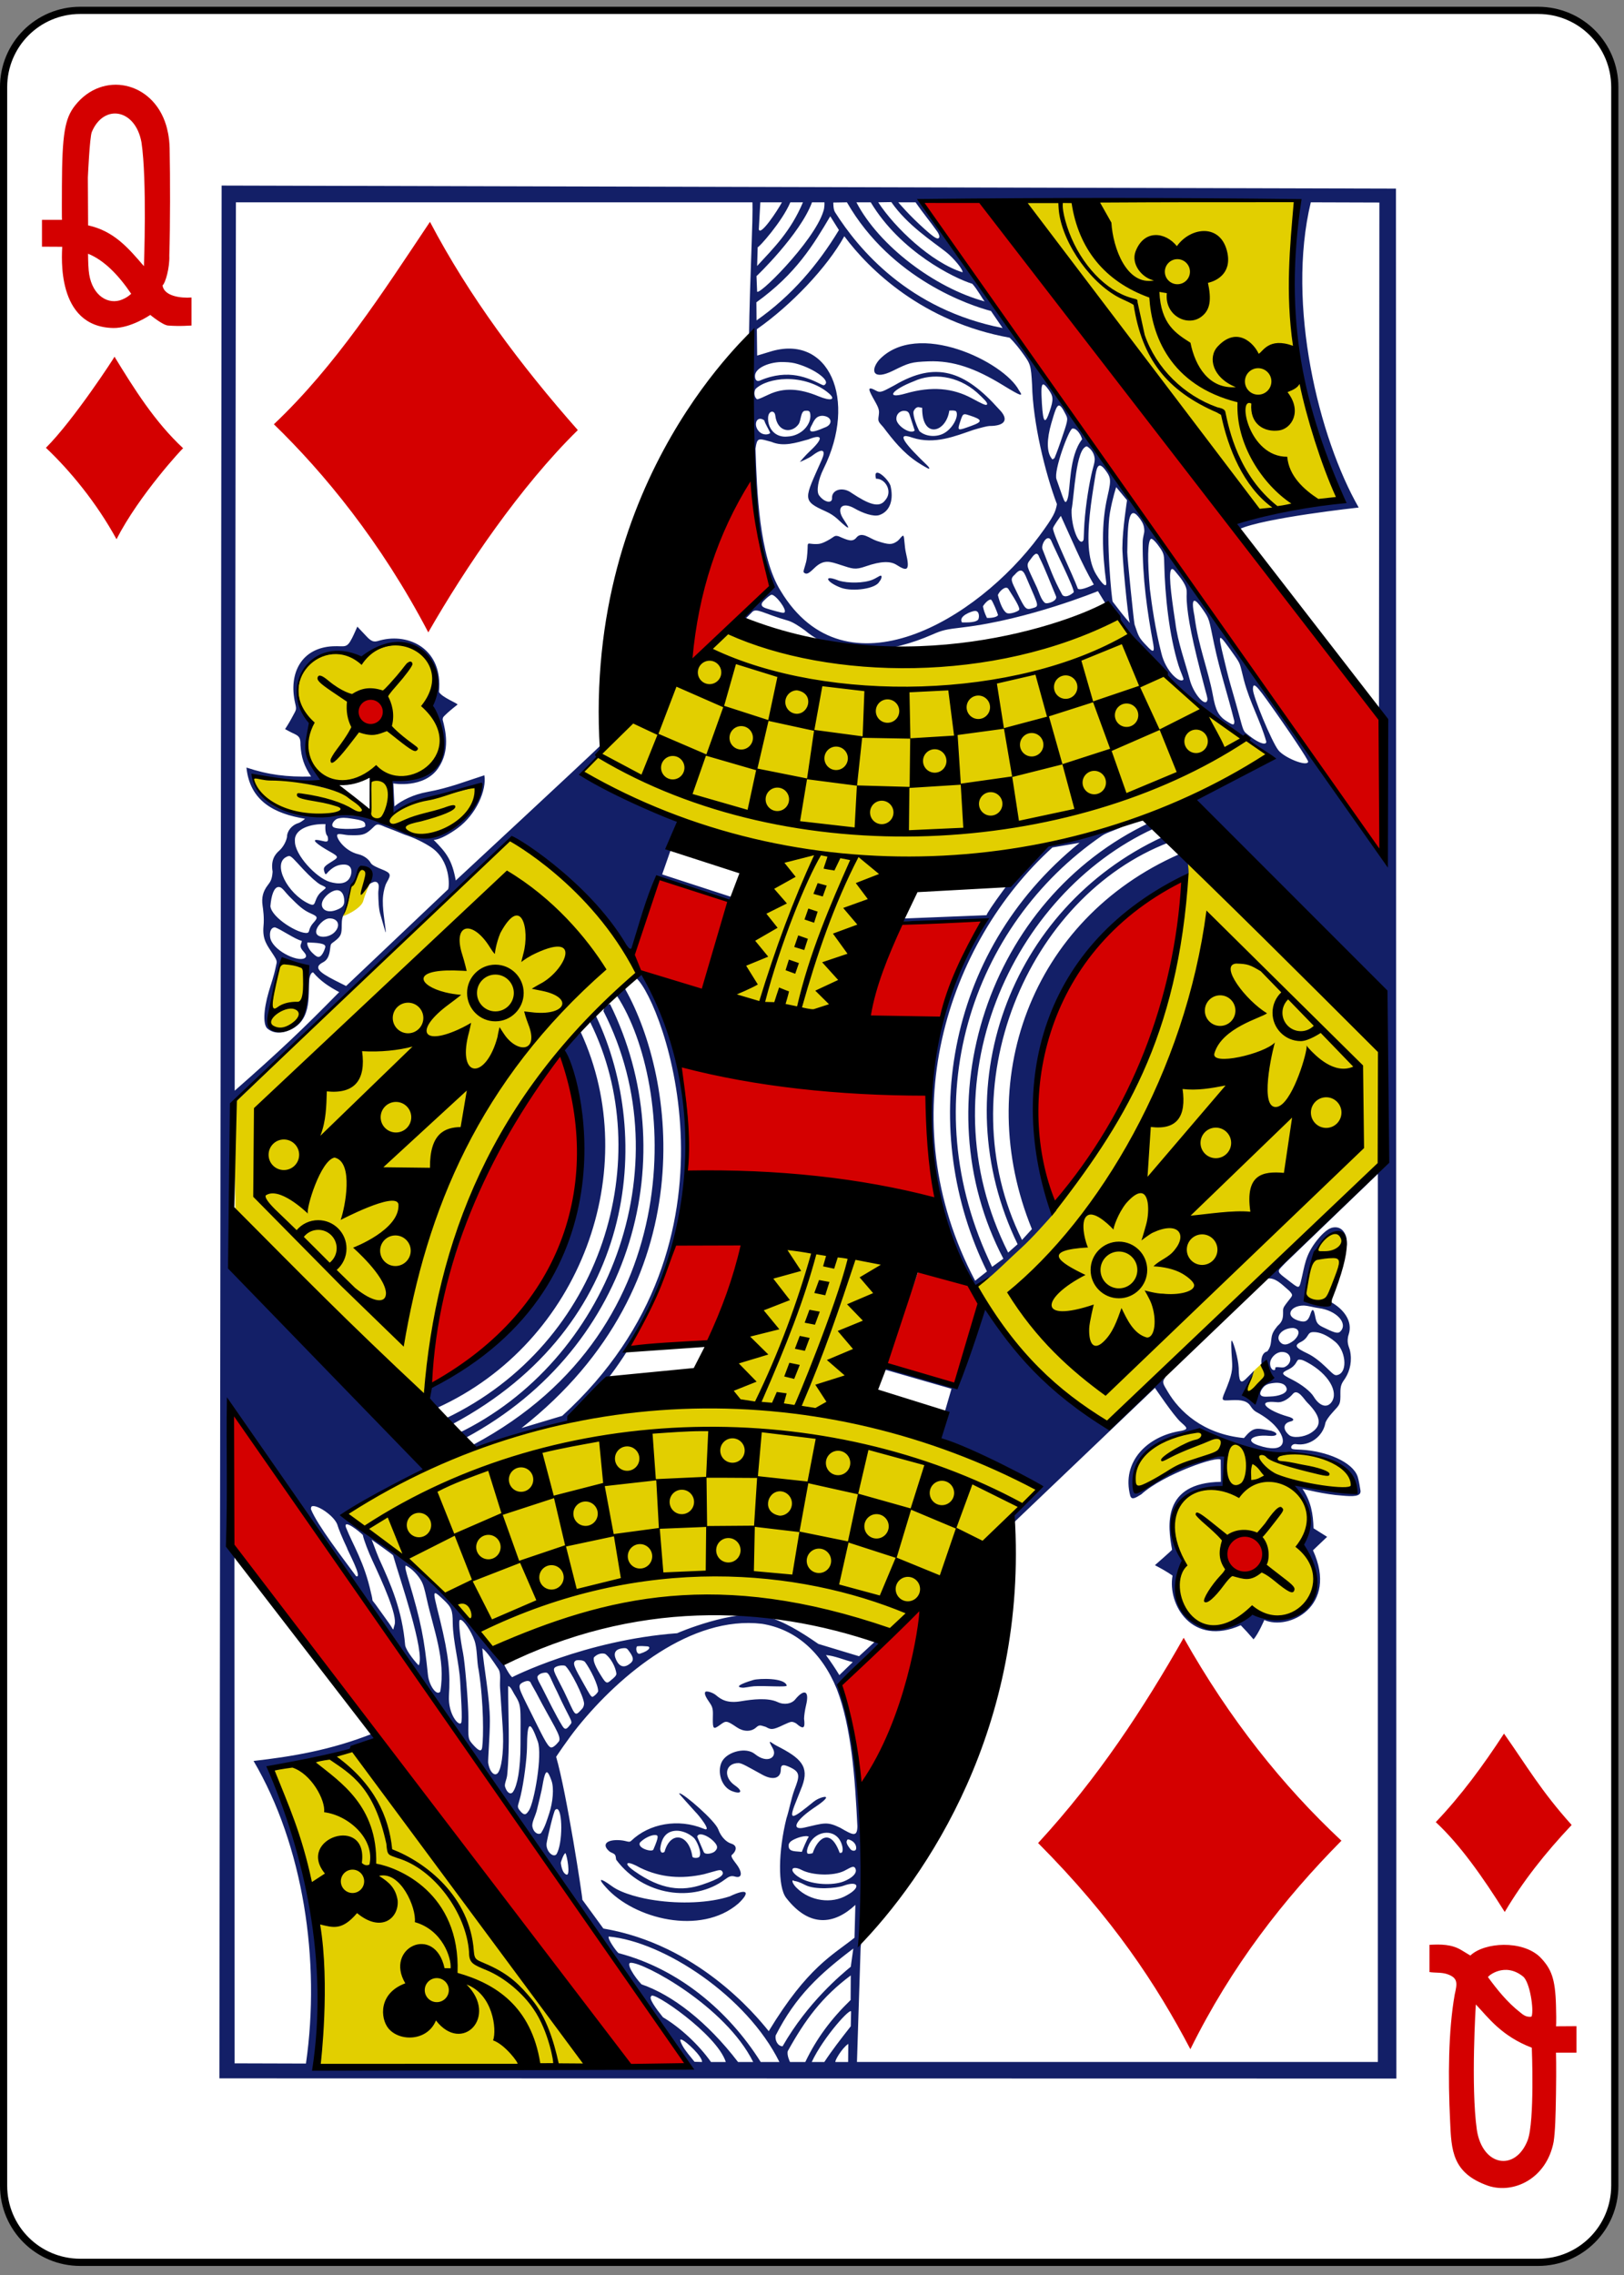 <?xml version="1.0" encoding="UTF-8" standalone="no"?>
<!-- Created with Inkscape (http://www.inkscape.org/) -->

<svg
   xmlns:dc="http://purl.org/dc/elements/1.1/"
   xmlns:cc="http://creativecommons.org/ns#"
   xmlns:rdf="http://www.w3.org/1999/02/22-rdf-syntax-ns#"
   xmlns:svg="http://www.w3.org/2000/svg"
   xmlns="http://www.w3.org/2000/svg"
   xmlns:inkscape="http://www.inkscape.org/namespaces/inkscape"
   version="1.1"
   width="225"
   height="315"
   id="svg2"
   xml:space="preserve"><rect width="100%" height="100%" fill="#808080" stroke="none"/><defs
     id="defs6" /><g
     transform="matrix(1.25,0,0,-1.25,0,315)"
     id="g10"><g
       transform="scale(0.1,0.1)"
       id="g12"><path
         d="m 89.019,2508.52 1615.751,0 c 47.11,0 85.03,-37.93 85.03,-85.04 l 0,-2324.421 c 0,-47.109 -37.92,-85.039 -85.03,-85.039 l -1615.751,0 c -47.109,0 -85.039,37.93 -85.039,85.039 l 0,2324.421 c 0,47.11 37.93,85.04 85.039,85.04"
         inkscape:connector-curvature="0"
         id="path14"
         style="fill:#ffffff;fill-opacity:1;fill-rule:nonzero;stroke:none" /><path
         d="m 89.019,2508.52 1615.751,0 c 47.11,0 85.03,-37.93 85.03,-85.04 l 0,-2324.421 c 0,-47.109 -37.92,-85.039 -85.03,-85.039 l -1615.751,0 c -47.109,0 -85.039,37.93 -85.039,85.039 l 0,2324.421 c 0,47.11 37.93,85.04 85.039,85.04 z"
         inkscape:connector-curvature="0"
         id="path16"
         style="fill:none;stroke:#000000;stroke-width:7.974;stroke-linecap:butt;stroke-linejoin:miter;stroke-miterlimit:4;stroke-opacity:1;stroke-dasharray:none" /><path
         d="m 1126.05,2297.15 c 0,0 202.39,-292.5 270.98,-344.42 5.08,-2.34 89.69,13.79 89.69,13.79 -43.4,103.83 -71.29,211.25 -43.13,331.64 l -317.54,-1.01 z m 112.47,-462.58 c -139.5,-39.37 -278.75,-76.41 -429.969,-12.23 L 643.398,1662.77 c -1.367,-4.1 214.024,-96.87 217.383,-86.72 L 807.77,1406.8 930,1379.88 l 56.129,180.04 c 0,0 168.711,16.17 247.031,43.05 59.57,20.43 121.14,35.27 174.34,79.65 -109.84,66.01 -169.1,152.73 -168.98,151.95 z m -839.071,-47.19 c -52.847,32.46 -94.179,-34.33 -55.469,-67.69 -4.57,-19.46 -6.089,-48.44 12.739,-61.17 17.34,-10.98 49.609,0.39 54.301,0.27 0.308,0 0.82,-35.08 -1.879,-34.96 -5,0.15 -23.911,16.25 -35.59,19.76 -39.371,11.8 -94.801,17.66 -93.821,15.59 1.641,-3.4 -9.808,-11.48 34.141,-39.1 16.328,-10.24 67.93,1.33 109.059,-11.64 25.039,-7.93 49.648,-21.06 63.242,-14.49 17.187,7.18 37.226,29.84 43.707,48.32 1.801,20.19 -103.117,-23.48 -96.758,-24.18 l -0.312,40.66 c 42.269,-4.65 80.429,26.02 38.871,78.55 30.98,30.75 -12.34,104.07 -72.231,50.08 z m 176.172,-186.01 c -103.98,-104.85 -316.562,-301.6 -316.562,-301.6 l 2.269,-146.84 207.692,-185.821 c 16.449,197.271 128.558,381.411 235.32,473.511 9.801,28.01 -106.102,150.94 -128.719,160.75 z m 741.019,-36.25 c -15.66,-121.33 -29.92,-286.76 -235.7,-470.63 35.66,-60.74 81.05,-122.541 146.36,-152.068 4.65,-10.434 188.83,190.588 302.11,285.628 l -0.58,128.75 -212.19,208.32 z m -927.538,-26.06 c -0.43,-2.61 -8.012,-34.49 -10,-33.67 0.16,-1.72 21.097,7.77 23.476,16.52 2.07,7.66 6.832,18.05 7.152,19.5 -4.691,32.81 -13.64,9.53 -20.628,-2.35 z m -77.032,-84.8 c -7.5,-18.05 -14.492,-51.21 -11.91,-72.81 36.871,-18.44 46.871,58.28 36.949,65.62 -5.937,2.5 -20,7.38 -25.039,7.19 z M 1449.96,1102.5 c -3.44,-15.27 -2.69,-19.84 4.1,-22.81 11.92,-5.24 17.31,1.09 26.88,26.01 5.7,14.81 10.78,37.15 6.17,46.02 -22.58,15.74 -34.53,-37.66 -37.15,-49.22 z m -557.23,35.94 c -7.218,-0.04 -14.179,-0.63 -20.621,-2.11 -60.82,-13.91 -56.211,-120.2 -66.558,-162.541 C 614.531,946.52 563.98,933.551 511.641,912.031 430.23,878.59 404.449,858.199 382.93,841.371 396.449,842.93 542.5,706.762 550.039,687.539 c -9.301,26.371 282.539,90.512 437.973,26.09 19.058,-6.828 164.288,140.902 159.688,157.391 18.86,33 -183.009,70.07 -208.481,90.699 -20.899,112.421 141.011,174.021 28.902,170.741 -20.422,-0.58 -49.57,6.21 -75.391,5.98 z m 508.09,-126.29 c -3.59,-4.26 -7.23,-6.49 -11.87,-11.49 l -10.67,-14.058 7.77,-12.543 19.89,21.921 -5.12,16.17 z M 1258.4,870.738 c 20.94,9.461 95.35,45.551 98.55,37.192 l -1.6,-36.09 c -11.37,3.711 -84.84,-8.442 -42.34,-84.262 -26.76,-60.238 32.85,-91.289 74.65,-51.488 87.54,-30.039 75.82,57.582 57.73,71.719 14.26,22.113 -3.63,69.179 -12.54,69.339 0,0 76.37,-17.187 68.91,-3.597 -3.4,6.219 -7.66,16.918 -24.65,28.25 -19.57,13.039 -53.95,8.32 -81.76,14.14 -29.73,6.207 -48.9,16.868 -73.9,18.36 -37.7,-3.442 -72.93,-36.571 -63.05,-63.563 z M 407.07,586.449 301.84,558.32 c 0,0 34.019,-78.98 45.82,-149.449 14.41,-86.172 2.891,-179.851 2.891,-179.851 l 305.469,-1.559"
         inkscape:connector-curvature="0"
         id="path18"
         style="fill:#e2cf00;fill-opacity:1;fill-rule:nonzero;stroke:none" /><path
         d="m 1649.69,98.75 c -40.2,13.98 -41.02,39.301 -42.42,71.559 -2.39,48.91 -1.96,100.39 5.07,140.242 2.7,12.148 4.14,18.32 -7.96,22.609 -6.68,2.309 -13.36,1.371 -20,2.391 l 0,30.187 c 12.65,0.672 24.41,0.633 35.11,-5.699 4.85,-2.93 10.2,-6.168 10.2,-6.168 15.78,14.879 57.15,17.109 76.83,-1.293 13.01,-13.168 17.23,-24.137 18.09,-53.75 0.62,-21.84 0,-23.359 0,-23.359 l 22.69,0.152 0,-29.332 -22.69,0 c 0,0 0.51,-14.609 0,-46.211 -0.39,-24.609 -0.86,-40.699 -2.58,-52.418 -7.73,-40.82 -44.1,-58.09 -72.34,-48.91 z m 43.55,50.551 c 7.89,21.051 4.57,102.461 4.57,102.461 -33.86,13.008 -48.24,33.437 -62.03,47.929 0,0 -5.74,-90.39 1.13,-139.031 6.25,-40.39 42.7,-46.398 56.33,-11.359 z m 0.16,136.91 c 1.87,-0.27 3.98,-0.391 4.26,0.391 2.57,7.308 -1.92,37.886 -9.57,44.058 -20.63,16.531 -39.46,0 -38.83,-0.738 9.72,-13.242 21.13,-27.731 35.86,-39.184 2.77,-2.34 5.15,-4.058 8.28,-4.527 z M 681.371,228.52 C 547.34,419.84 423.121,601.801 258.238,802.379 c 0,0 0.16,77.5 0.742,154.422 l 506.571,-726.371 -84.18,-1.91 z m 469.249,249.96 c 66.41,72.071 116.68,148.86 161.33,227.34 50.9,-90.351 109.81,-163.98 174.85,-224.769 -63.75,-64.492 -121.6,-138.242 -167.42,-230.93 -37.23,70.859 -85.51,144.758 -168.76,228.359 z m 440.75,23.161 c 28.32,29.687 52.69,62.929 75.62,98.05 25.47,-36.101 40.78,-63.132 75,-101.211 -29.37,-31.101 -54.06,-62.39 -74.18,-96.371 -24.26,38.59 -49.49,74.493 -76.44,99.532 z m -638.64,35.781 c -4.332,36.328 -11.71,79.808 -22.378,117.226 l 92.498,87.231 c -9.96,-77.93 -25.311,-137.738 -70.12,-204.457 z m 442.04,274.848 c 20.7,-27.5 -14.22,-42.739 -27.43,-30.508 -26.75,24.797 12.43,50.429 27.43,30.508 z M 477.699,985.43 c -15.359,-9.84 27.571,239.73 145.391,368.71 71.68,-205.31 -54.77,-320.39 -145.391,-368.71 z m 581.321,0.898 -78.282,21.132 38.992,109.45 c 0,0 73.47,-17.22 67.18,-39.96 -20.39,-73.98 -27.89,-90.622 -27.89,-90.622 z M 696.719,1028.4 c 21.211,34.84 37.301,73.24 52.109,112.58 l 111.25,15.39 -64.488,-125.08 -98.871,-2.89 z m 471.681,153.59 c -60.59,120.59 10.78,311.49 142.58,364.03 -4.77,-122.31 -42.7,-246.18 -142.58,-364.03 z m -407.111,34.26 c 2.691,42.85 -2.23,87.73 -8.168,127.5 l 275.469,-36.72 9.65,-115.43 -276.951,24.65 z m 201.602,183.44 c 9.339,36.72 17.621,67.3 35.66,97.07 20.039,-0.63 101.409,12.73 91.019,-3.05 -22.11,-28.32 -32.69,-74.22 -47.19,-103.12 -15.19,1.6 -84.06,-10.24 -79.489,9.1 z m -182.461,21.05 c -27.852,9.85 -65.942,12.58 -80.782,34.1 l 28.981,91.84 85.82,-26.33 -34.019,-99.61 z m 240.86,876.17 67.26,0.67 c 0,0 323.17,-413.56 444.3,-574.46 -4.02,-16.4 1.37,-155.19 1.37,-155.19 -171.56,241.45 -512.93,728.98 -512.93,728.98 z M 401.52,1719.92 c -18.04,19.42 10.671,36.6 22.621,19.26 10.55,-15.27 -13.09,-29.49 -22.621,-19.26 z m 362.66,67.81 c 1.019,95.82 68.98,209.57 68.281,206.65 -0.781,0.19 9.687,-93.68 22.738,-123.21 -3.519,-5.19 -87.82,-89.45 -91.019,-83.44 z m -289.489,31.8 c -52.703,100.74 -115.98,177.03 -171.14,230.51 68.679,64.96 120.16,145.19 173.008,224.22 43.601,-82.89 100.32,-158.67 163.871,-230.67 -63.75,-62.65 -124.02,-151.4 -165.739,-224.06 z M 50.898,2023.98 c 30.863,30.79 76.442,100.82 76.012,100.9 21.68,-35.43 44.57,-72.11 76.059,-101.4 -0.348,0.31 -48.789,-51.8 -73.828,-100.78 -22.34,40.82 -51.84,76.36 -78.243,101.28 z m -4.379,222.78 0,29.69 22.191,0 c 0,0 -0.27,-2.43 -0.082,38.04 0.242,56.6 3.09,73.99 14.383,88.44 30.508,38.95 86.398,26.99 101.09,-21.56 1.128,-3.71 3.668,-13.05 3.91,-25.47 0.66,-32.19 0.699,-85.63 -0.352,-119.02 0.539,-13.09 -4.14,-30.16 -7.5,-33.05 1.641,-11.92 20.352,-14.3 32.07,-13.36 l 0,-31.06 c 0.04,0.16 -11.921,-1.13 -26.019,0 -5.941,0.47 -19.652,11.76 -19.652,11.76 0,0 -21.637,-14.88 -41.129,-14.49 -63.75,1.33 -56.68,80.9 -56.481,89.96 l -22.43,0.12 z m 51.059,-7.81 c 0,0 0.043,-11.18 0.742,-18.64 2.231,-24.69 18.321,-37.46 34.379,-33.08 8,2.5 12.692,7.34 12.692,7.34 -13.629,20.23 -29.879,37.27 -47.813,44.38 z m 59.223,123.43 c -6.801,37.23 -41.84,42.93 -55.039,11.45 -2.383,-5.67 -4.383,-50.51 -4.383,-50.51 l 0.281,-52.97 c 28.43,-6.25 44.102,-24.49 61.871,-45.19 0,0 3.559,95.23 -2.73,137.22"
         inkscape:connector-curvature="0"
         id="path20"
         style="fill:#d40000;fill-opacity:1;fill-rule:nonzero;stroke:none" /><path
         d="m 245.66,2314.45 -2.5,-2096.641 1304.54,-0.231 -0.47,2093.472 -1301.57,3.4 z m 1192.19,-16.4 c -10.58,-116.02 -12.46,-206.92 47.74,-327.23 -10.86,-11.41 -92.78,-14.65 -118.6,-28.12 -0.47,-3.25 6.64,-8.87 6.64,-8.87 26.99,12.54 132.31,23.98 132.31,23.98 -44.1,76.84 -80.39,224.69 -53.09,338.09 l 76.02,-0.24 -0.47,-558.63 c 0,0 5.98,-107.85 8.2,-168.59 -40.47,52.3 -94.1,125.35 -129.14,179.57 -42.54,59.8 -89.84,129.96 -138.48,195.78 -14.29,20.74 -34.72,47.62 -51.4,71.83 -26.17,37.43 -47.81,66.49 -74.96,106.76 -28.99,41.68 -56.8,79.53 -91.25,127.97 -29.18,41.21 -30.55,46.1 -30.55,46.1 l 417.03,1.6 z m -499.139,-2.15 c 49.258,-85.63 137.459,-114.61 159.649,-120.39 l 12.89,-18.87 c -103.98,20.39 -159.648,87.15 -185.781,128.4 -2.028,3.24 -1.84,10.62 -1.84,10.62 l 15.082,0.24 z m -48.75,0 C 876.328,2263.55 857.27,2245 839.18,2225.39 l 0.621,20.82 c 0.551,-1.33 27.078,28.09 36.179,49.69 l 13.981,0 z m 23.828,0 c 0,0 0.391,-5.55 -1.25,-10.08 -10.43,-33.71 -75.238,-97.7 -73.398,-88.09 l -0.661,16.49 c -0.281,-0.7 48.711,46.64 61.52,81.68 l 13.789,0 z m -47.109,0 c -5.078,-9.42 -23.91,-37.85 -25.629,-29.96 l 1.679,29.96 23.95,0 z m 148.09,0 c 8.16,-11.84 15.58,-20.47 24.18,-32.58 1.6,-2.3 2.53,-5 2.14,-6.05 -1.29,-3.36 -5.19,-0.86 -15.89,8.63 -17.62,15.62 -29.579,30 -29.579,30 l 19.149,0 z m -65.551,0 15.902,-0.04 c 32.969,-54.77 92.149,-83.91 112.609,-90.27 5.47,-6.02 11.37,-17.04 13.64,-19.46 -55.2,14.92 -117.069,61.6 -142.151,109.77 z m 38.711,0.23 c 17.54,-25.35 45.08,-43.12 60.55,-55.23 8.36,-6.52 19.37,-19.88 18.32,-22.54 -34.5,10.9 -74.89,49.18 -93.402,77.54 l 14.532,0.23 z m -67.7,-15.7 9.61,-15.27 c -23.238,-38.32 -52.418,-72.86 -91.289,-100.08 l -0.192,20.04 c 44.102,31.76 63.161,63.71 81.871,95.31 z m 15.59,-22.11 c 27.7,-37.34 87.42,-95.12 183.2,-112.38 0,0 5.47,-4.92 13.4,-15.74 10.04,-13.68 10.2,-14.22 11.53,-36.68 0.89,-41.14 14.25,-96.92 27.53,-132 -1.64,-8.75 -3.2,-13.16 -19.64,-35.39 -68.56,-92.61 -214.61,-180.19 -286.57,-60.66 -24.02,38.32 -26.36,111.72 -27.891,157.5 0,0 0.473,3.24 0.672,4.1 1.719,8.32 4.097,6.99 17.07,3.44 13.199,-5.63 26.91,-1.06 40.82,2.73 15.899,6.41 17.18,1.45 1.911,-12.81 -5.313,-4.96 -11.801,-12.5 -11.09,-12.15 0.66,0.35 9.566,3.99 13.508,6.99 12.23,9.3 15.121,5.75 10.589,-4.49 -19.218,-43.48 -22.66,-45.19 4.411,-57.26 5.628,-2.5 9.46,-5.32 12.621,-8.09 18.519,-17.42 11.879,-8.05 6.679,-0.04 -7.929,12.5 -0.742,19.1 12.7,11.37 8.941,-5.16 20.742,-9.34 27.14,-7.38 12.469,4.06 16.25,17.69 12.539,32.69 -2.929,8.28 -19.918,22.93 -16.008,7.62 10.231,0.47 19.02,-14.03 10.149,-23.87 -6.68,-9.02 -18.629,-4.14 -36.988,7.97 -10.122,7.62 -22.422,3.71 -21.911,-5.63 0.309,-6.28 -8.601,-4.84 -14.382,3.17 -3.2,4.45 -1.047,17.26 5,29.37 38.011,76.41 5.98,150.47 -59.84,129.57 -7.231,-2.26 -13.75,-4.14 -13.75,-4.14 l -0.348,29.22 c 37.77,26.33 77.848,68.32 96.949,102.97 z m 38.399,-137.15 c -9.918,-11.99 -6.41,-22.65 15.39,-11.91 17.731,8.75 20.191,9.76 39.531,10.47 27.42,1.01 52.03,-7.74 82.5,-26.41 20.24,-12.38 23.16,-13.32 17.7,-5.59 -16.33,31.25 -112.78,78.64 -155.121,33.44 z m -93.168,-3.59 c 19.027,-4.77 37.308,-17.35 34.148,-22.58 -1.179,-1.88 -2.269,-2.23 -4.687,-0.94 -13.953,6.88 -36.133,18.13 -68.242,4.38 -3.559,-1.49 -5.508,0.86 -5.469,5.11 0,8.29 13.937,14.89 28.668,15.43 5.269,0 10.98,-0.27 15.582,-1.4 z m 110.629,-24.22 c -11.371,-5.9 -15.27,-9.02 -20.078,-6.41 -11.524,6.33 -9.102,1.37 -1.954,-11.29 5.082,-8.94 5,-10.78 4.262,-16.28 -0.82,-5.94 -0.711,-6.18 5.11,-12.54 10.82,-14.26 21.6,-27.97 37.82,-38.79 5.07,-3.36 11.83,-7.19 12.34,-7.19 1.6,-0.08 0.98,1.21 -1.91,4.06 -20.79,19.96 -37.149,37.85 -16.02,30.28 24.65,-8.05 48.09,1.95 67.27,8.47 7.85,2.42 16.05,4.45 18.12,4.45 17.74,0 21.91,7.39 10.59,18.64 -38.4,43.04 -70.24,53.16 -115.55,26.6 z m 91.05,-8.05 c 7.93,-7.34 12.11,-11.29 11.29,-13.2 -0.82,-2.07 -6.95,1.41 -17.18,6.87 -20.59,10.98 -43.95,13.56 -73.09,5.12 -22.66,-6.52 -15.98,3.87 9.26,13.6 20.19,9.33 48.08,6.56 69.72,-12.39 z m -211.48,14.81 c 17.301,0.31 35.309,-5.39 47.379,-15.78 8.402,-7.23 2.23,-8.91 -11.399,-3.29 -20.671,8.56 -38.089,9.93 -55.039,2 -5.312,-2.5 -11.453,-5.47 -13.132,-5.32 -2.848,1.92 -4.02,7.5 -1.598,11.45 6.84,6.68 20.348,10.74 33.789,10.94 z m 285.12,-5.94 c 1.25,-0.04 3.16,-2.07 6.01,-6.06 5.2,-7.26 5.39,-10.85 1.1,-23.55 -5.24,-15.55 -7.35,-13.01 -8.68,8.63 -0.82,14.07 -0.85,21.1 1.57,20.98 z m 17.15,-23.4 c 1.99,0.27 4.29,-3.2 7.96,-10.39 2.58,-5.04 1.96,-6.52 -6.05,-30.04 -3.36,-9.8 -6.52,-17.65 -6.64,-17.73 -2.46,-1.92 -2.15,-1.76 -3.2,-0.43 -5.71,7.34 -5.32,21.6 -0.39,38.71 3.75,12.93 5.78,19.53 8.32,19.88 z m -155.86,-1.76 c 0.62,0.04 4.45,-0.78 4.45,-0.78 -0.39,-34.84 26.52,-27.81 30.08,-3.08 0,0 6.64,0.66 7.65,-0.98 3.21,-5.2 -4.22,-20.08 -15.27,-24.96 -8.09,-3.6 -19.1,-2.7 -25.66,3.32 -1.84,3.4 -7.39,16.37 -6.37,21.72 1.29,3.12 3.24,4.57 5.12,4.76 z m -16.06,-4.1 c 0.28,0.04 0.55,0.04 0.82,0 2.66,-0.12 4.57,-0.82 5.63,-4.02 l 5.74,-17.7 c -4.22,-5.08 -20.349,5.2 -20.31,12.93 0,5.32 4.02,8.6 8.12,8.79 z m -109.452,0.04 c 4.063,0.39 5.512,-0.04 5.973,-3.83 1.367,-11.48 -10.109,-23.98 -25,-24.68 -14.449,-1.61 -22.223,9.6 -21.793,20.5 0.043,8.28 7.192,9.34 7.973,2.78 2.301,-18.95 18.469,-20 25.859,-9.57 2.809,4.1 2.141,14.18 6.988,14.8 z m 177.112,-3.83 c 1.17,0.04 2.69,-0.39 4.96,-1.17 14.88,-4.73 15.27,-7.03 2.54,-11.64 -15.16,-5.47 -16.14,-6.17 -12.58,4.41 1.99,5.9 2.58,8.29 5.08,8.4 z m -157.701,-1.68 c 11.062,-0.66 11.961,-10 2.269,-13.12 -14.449,-6.37 -19.297,-5.98 -13.707,3.44 3.039,6.68 5.738,9.57 11.438,9.68 z m -68.981,-3.36 c 1.332,0 2.813,-0.5 4.453,-1.68 1.641,-5 4.449,-8.86 6.68,-14.02 -2.262,-2.27 -7.66,-2.23 -11.133,0.51 -6.879,5.47 -5.699,15.15 0,15.19 z m 346.762,-10.78 c 4.25,0 8.63,-6.79 10.04,-11.87 -14.97,-19.22 -12.62,-55.08 -16.1,-65.94 -3.01,-8.83 -3.98,-1.21 -12.3,21.64 -3.36,9.22 13.59,55.04 17.5,56.06 0.27,0.07 0.54,0.11 0.86,0.11 z m 15.27,-19.69 c 3.36,-1.91 7.89,-6.28 8.67,-13.16 0.47,-3.98 -1.52,-9.26 -2.77,-14.53 -3.05,-12.46 -7.11,-35.98 -8.6,-57.73 -0.62,-9.26 -0.58,-17.62 -1.01,-18.4 -4.49,-8.83 -13.99,14.92 -13.17,33.79 2.97,15.11 4.61,67.96 16.88,70.03 z m 21.13,-27.14 c 2.15,-2.93 3.48,-5.16 4.14,-7.7 1.14,-4.41 0.16,-9.69 -2.42,-20.9 -6.87,-29.68 -5.86,-61.72 -1.41,-94.61 0.98,-6.91 -3.82,-3.47 -11.09,8.44 -4.06,6.64 -6.64,15.67 -7.85,26.37 -2.54,23.36 2.34,55.08 6.48,80.08 1.84,11.05 3.13,20.78 12.15,8.32 z m 11.41,-18.09 12.03,-14.49 c 0,0 -5.12,-33.28 -5.12,-51.06 -0.82,-6.68 5.98,-79.06 8.21,-84.88 -7.39,8.24 -10.82,13.13 -18.95,23.52 -0.9,-0.16 -7.93,71.32 -3.09,98.63 2.93,16.56 6.92,28.28 6.92,28.28 z m 18.87,-28.79 c 2.03,0.08 4.57,-2.19 7.81,-6.72 2.89,-4.06 4.33,-7.42 4.49,-12.5 0.12,-3.71 -1.72,-6.56 -1.8,-13.16 -0.35,-39.38 5,-76.56 11.68,-112.38 2.35,-12.82 -2.22,-7.58 -9.84,0.54 -6.95,7.42 -7.07,10.24 -10.82,20.78 -0.74,2.11 -8.16,74.73 -8.09,80.2 0.28,22.58 0.9,35.16 3.52,40.55 0.86,1.75 1.83,2.65 3.05,2.69 z m -43.68,-79.1 c 0,0 -13.98,-7.19 -17.65,-4.65 -5.9,16.1 -27.23,59.22 -27.58,66.88 0.35,2.5 8.71,13.82 8.71,13.82 11.8,-25.54 22.38,-51.67 36.52,-76.05 z m -263.281,51.8 c -4.219,-4.96 -9.258,-2.89 -19.411,1.6 -5.238,1.6 -4.418,-0.55 -13.046,-5.04 -6.68,-3.48 -9.024,-3.56 -13.442,-3.52 -5.859,0.04 -7.961,2.11 -7.961,-2.03 0,-2.26 -0.359,-12.54 -1.719,-17.81 -1.878,-7.23 -3.519,-10.43 -2.5,-11.68 2.969,-2.73 5.469,-1.05 11.719,5 10.391,10.04 17.379,7.15 28.981,3.4 13.16,-4.22 15.859,-5.78 27.89,-1.56 17.071,5.93 27.34,5.93 34.141,1.64 11.679,-7.46 15.239,-7.03 10.389,13.36 -1.56,6.56 -1.64,16.72 -2.62,18.51 -1.09,1.99 -4.058,-3.71 -7.179,-5.82 -5.942,-3.98 -9.031,-3.9 -22.422,0.47 -7.969,2.62 -16.879,11.13 -22.82,3.48 z m 215.821,-2.66 c 5.2,-12.23 25.86,-53.12 25.24,-57.69 -4.03,-3.6 -9.42,-6.25 -12.62,-3.01 -10.35,18.86 -13.44,29.02 -21.84,50.19 -2.5,5.04 5,17.93 9.22,10.51 z m 111.02,1.52 c 1.44,0.2 4.49,-2.85 6.8,-5.89 7.07,-9.46 7.5,-10.63 7.69,-20.79 0.82,-36.79 5.47,-80.07 15.82,-113.47 2.03,-6.56 5.9,-14.57 5.47,-15.67 -3.48,-5.07 -19.57,8.52 -24.45,29.14 -6.72,26.22 -10.63,53.56 -12.78,71.33 -2.69,31.29 -2.65,53.71 1.45,55.35 z m -124.02,-20.31 c 5.97,-11.48 13.47,-31.29 18.51,-43.16 2.31,-5.16 -9.49,-9.26 -12.19,-7.5 -4.68,3.51 -6.91,13.4 -10,19.33 -9.84,21.49 -11.6,21.92 -6.17,28.64 3.36,4.64 7.38,10.35 9.85,2.69 z m 147.34,-13.16 c 0.86,0 1.99,-0.86 3.4,-2.66 6.21,-7.34 10.43,-12.97 12.07,-18.4 1.17,-3.94 0.23,-6.91 0.62,-14.06 1.14,-18.75 6.06,-44.34 20,-96.68 1.37,-5.12 3.21,-11.17 2.97,-12.81 -1.37,-9.61 -15.43,5.97 -19.57,22.07 -4.73,18.28 -13.44,41.6 -15.98,63.16 -5.27,34.26 -8.2,59.38 -3.51,59.38 z m -159.77,-13.87 c 11.72,-27.34 12.66,-27.3 5.28,-29.45 -7.82,-2.31 -8.28,-1.53 -17.43,17.07 -6.68,13.59 -8,15.31 -2.38,20.23 8.6,10.12 10.82,0.47 14.53,-7.85 z m -163.278,6.56 c -1.332,-0.04 -5.231,-3 -9.184,-4.57 -9.687,-3.86 -26.91,-4.1 -37.379,-0.93 -18.558,7.42 -13.32,-2.23 3.09,-8.13 12.77,-4.3 38,-0.98 41.91,6.95 2.422,2.58 3.282,6.68 1.563,6.68 z m 141.248,-14.41 c 10.47,-16.17 13.63,-22.62 11.88,-23.87 -1.68,-1.68 -9.96,-4.8 -13.4,-3.16 -4.26,2.11 -8.01,12.11 -9.88,19.92 1.32,3.83 8.2,10.7 11.4,7.11 z m -262.15,-6.8 c 4.691,-0.04 16.878,-16.37 14.378,-19.33 -0.668,-1.53 -5.238,-0.08 -15.898,2.89 -3.551,1.29 -11.602,2.34 -9.059,7.5 1.289,2.34 8.75,8.94 10.579,8.94 z m 250.94,-22.42 c -1.05,-2.77 -8.94,-3.44 -12.3,-3.24 -2.86,6.01 -3.64,8.87 -4.42,12.81 1.1,2.38 6.49,8.56 9.14,7.34 1.6,-1.4 6.76,-13.94 7.58,-16.91 z m 217.74,15.78 c 1.67,-0.08 4.57,-3.01 8.82,-9.14 8.13,-11.6 7.03,-10.74 12.85,-38.44 6.61,-31.4 14.5,-53.79 22.5,-85.86 0.08,-5.31 -2.07,-3.9 -7.96,-0.31 -9.69,5.9 -12.86,12.42 -15.9,29.45 -5.2,28.13 -16.14,54.15 -20.35,87.35 -2.23,11.01 -2.39,17.03 0.04,16.95 z m -243.4,-11.25 c 5.7,0.2 4.92,-8.59 3.32,-10 -4.18,-3.63 -15.67,-2.54 -17.66,-2.73 -4.41,6.91 10.63,12.5 14.34,12.73 z m 272.38,-29.88 c 1.68,-0.24 6.17,-6.56 14.61,-18.44 8.08,-11.37 6.33,-9.49 11.17,-28.24 6.84,-25.86 18.17,-44.53 24.84,-68.36 -0.03,-2.7 -3.32,-2.34 -6.48,-1.06 -6.13,2.58 -11.6,6.92 -16.8,11.18 -3.55,3.82 -3.51,8.71 -14.02,44.8 -3.79,13.05 -4.77,16.41 -9.49,36.21 -3.99,16.56 -5.74,24.18 -3.83,23.91 z m -877.731,-77.31 c 27.5,-50.66 17.34,-73.12 -41.879,-80.11 -4.3,0.58 -0.23,-25.98 -0.351,-37.82 29.652,16.96 65.511,20.94 98.59,31.57 -9.02,-28.83 -24.797,-61.49 -72.649,-56.45 -50.039,38.63 -108.91,15.43 -148.871,31.13 -21.719,8.09 -30.039,32.23 -30.269,36.37 26.05,-2.62 55.46,-8.2 80.699,-6.37 -27.578,21.25 -19.489,50.63 -15.629,64.07 -32.262,40.7 -5.309,86.48 41.57,75.86 4.84,-1.14 14.41,-5.82 14.41,-5.82 45.2,40.46 97.621,2.46 74.379,-52.43 z m 914.841,24.65 c 1.87,0.2 6.01,-4.72 14.3,-16.29 24.61,-34.41 45.89,-66.4 45.58,-68.2 -1.09,-5.94 -26.72,4.45 -33.16,12.93 -7.38,9.69 -28.09,59.45 -28.05,67.34 0,2.66 0.35,4.14 1.33,4.22 z M 388.672,1613.4 c 12.808,-1.88 16.367,-2.93 16.25,-7.93 1.098,-4.26 -31.051,-4.85 -35.391,-1.68 -3.48,2.5 0.981,8.05 4.418,9.33 5,1.53 9.922,0.98 14.723,0.28 z m 885.778,-4.53 c -179.53,-84.81 -252.97,-310.32 -162.34,-483.13 l -12.5,-9.02 c -88.83,182.73 -22.73,378.51 121.6,477.42 5.86,4.14 18.79,7.34 24.81,11.33 0,0 -58.91,-13.44 -78.83,-21.25 -4.07,0.16 -15.94,-4.02 -28.67,-17.85 -11.18,-10.35 -46.06,-58.44 -44.93,-60.12 l -92.69,-3.71 0.08,-3.44 90.97,2.11 c -93.669,-154.26 -70.66,-300.98 -12.81,-403.67 l 1.41,-0.98 c 3.36,-2.26 12.22,4.22 30.58,21.6 7.54,7.19 17.07,16.06 21.17,19.81 11.33,10.39 27.5,28.32 38.6,41.25 -63.01,128.36 -0.86,297.46 146.52,373.63 0.28,4.06 -1.56,16.45 -1.56,16.45 0,0 -5.59,5 -8.87,4.49 -164.18,-72.31 -230,-251.95 -163.24,-415.27 l -10.98,-12 c -83.9,169.14 6.14,380.59 163.17,440.47 -0.08,3.83 -3.48,8.71 -7.7,5.74 -169.53,-78.67 -243.4,-279.64 -160.35,-450.93 l -10.47,-9.26 c -94.45,187.58 5.08,397.73 161.13,469.53 4.61,1.09 -4.1,6.8 -4.1,6.8 z m -913.669,-1.76 c 0,0 -1.211,-10 2.309,-13.4 1.64,-7.15 -0.942,-6.37 -7.039,-4.92 -14.922,3.55 -3.281,-4.92 8.949,-11.76 12.031,-6.76 10.391,-6.52 -0.078,-13.2 -7.07,-4.45 -6.332,-6.13 -5.391,-9.53 1.41,-5.04 2.379,-1.68 5.309,1.01 6.14,5.63 11.058,7.03 16.488,7.03 8.203,-0.04 9.024,-6.6 7.582,-11.72 -3.25,-10.74 -14.301,-10.15 -23.359,-7.5 -14.852,4.38 -39.071,30.08 -38.672,45.24 -1.059,13.55 17.5,19.37 33.902,18.75 z m 66.641,-3.32 c 5.777,-2.11 13.008,-4.92 20.937,-8.28 11.02,-3.48 22.153,-9.18 29.34,-13.95 21.871,-14.57 20.539,-43.75 18.942,-46.64 L 383.629,1427.81 c 0,0 -6.359,3.13 -12.379,6.21 -18.98,9.69 -23.551,14.81 -13.012,20.16 5.121,2.62 6.762,8.2 7.5,13.67 0.981,7.35 0.59,6.1 4.961,9.42 7.66,5.82 8.012,8.24 8.051,17.89 0.039,6.4 0.699,9.37 3.012,13.39 1.828,3.17 3.789,9.85 5.117,17.5 0.191,1.25 0.269,4.38 0.5,5.51 1.332,5.98 3.242,7.74 4.5,9.1 1.281,1.33 3.32,5.98 4.723,9.96 3.168,8.91 2.578,7.58 7.66,6.61 7.379,-1.45 6.328,-5.75 5.508,-12.58 -0.391,-3.32 -2.579,-5.67 -1.84,-4.92 1.019,1.01 5.55,3.16 6.48,3.36 2.391,0.54 4.731,-0.28 5.36,-3.99 0.308,-2.07 -0.59,-5.86 -0.508,-8.79 0.148,-7.61 0.429,-16.76 2.187,-22.77 8.391,-28.95 6.711,-24.96 3.86,-0.86 -0.7,5.78 -1.481,14.26 -0.661,21.29 0.582,5 2.032,11.13 3.942,14.49 4.961,8.63 5.238,10.35 -5.5,14.61 -4.031,1.6 -10.82,4.34 -12.231,7.11 -1.718,3.4 -6.839,7.97 -13.519,9.53 -16.25,3.83 -25.699,19.53 -23.36,21.84 1.571,1.52 8.09,-0.47 12.231,-0.63 14.809,-0.51 17.969,0.24 24.527,5.9 3.524,3.01 5.082,5.66 7.852,5.86 2.93,0.08 6.68,-2.11 8.832,-2.89 z m 769.178,-17.34 c -151.8,-122.82 -178.4,-321.49 -102.69,-474.81 l -13.09,-10.31 c -95.199,179.84 -31.25,373.83 85.66,479.92 l 30.12,5.2 z M 320.16,1571.8 c 2.692,0.23 5.621,-3.68 16.289,-15.08 7.18,-7.66 14.641,-14.34 18.59,-16.56 8.91,-4.26 6.949,-2.5 -0.469,-9.54 -7.621,-8.74 -3.398,-15.89 -12.5,-11.52 -23.59,11.1 -40.191,43.75 -24.84,51.6 1.168,0.59 2.071,1.02 2.93,1.1 z m -11.719,-34.34 c 0.539,0.04 1.168,-0.04 1.789,-0.19 2.93,-0.75 6.45,-6.22 10.239,-10.04 10.511,-10.55 15.39,-15.24 23.793,-18.95 8.238,-3.67 8.468,-4.53 2.648,-10.98 -2.109,-2.34 -3.359,-5.15 -3.859,-6.71 -0.512,-1.57 -0.629,-3.56 -2.391,-3.91 -9.211,-1.76 -39.762,16.76 -40.969,29.57 0.969,11.95 4.02,20.82 8.75,21.21 z m 64.758,-3.55 c 5.281,0.11 8.403,-4.61 8.36,-12.27 0,-5.31 -3.008,-7.46 -9.059,-9.73 -12.969,-4.88 -20.98,4.42 -11.91,14.69 3.82,4.3 8.98,7.19 12.609,7.31 z m -7.929,-31.21 c 9.769,-0.04 12.621,-8.29 5.429,-15.4 -6.719,-6.71 -20.347,-6.71 -20.308,0.59 0.039,5.78 8.629,14.84 14.879,14.81 z m -60.7,-9.89 c 6.602,-1.95 22.731,-13.55 29.84,-14.92 0.36,-3.91 -4.371,-5 2.352,-12.34 3.039,-3.36 3.277,-5.63 0.66,-7.03 -8.082,-4.34 -36.133,9.29 -38.012,23.32 -0.89,6.87 1.371,10.74 5.16,10.97 z m 36.559,-16.76 c 9.609,-0.39 20.551,-0.7 19.383,-5.31 -0.821,-3.32 -4.262,-12.15 -8.672,-10.51 -2.149,0.82 -4.262,2.93 -5.75,4.38 -5.11,4.92 -6.52,11.48 -4.961,11.44 z m 364.531,-39.92 c 28.09,-25.43 130.078,-290.97 -82.5,-484.45 l -45.109,-13.52 c 204.097,160.28 170.148,387.82 115.07,485.94 0,2.89 -0.781,2.58 -5.851,-2.03 -4.461,-4.02 -4.93,-4.88 -3.168,-5.62 62.269,-95.79 85.507,-366.33 -159.723,-496.88 -4.109,-4.261 4.211,-3.629 4.211,-3.629 0.43,3.508 110.43,30.231 102.66,30.938 102.539,90.581 191.801,306.711 80.66,495.071 -2.648,1.8 -6.25,-5.82 -6.25,-5.82 z m -35.43,-30.08 -1.402,-5.97 c 88.981,-174.69 4.024,-388.71 -161.367,-467.932 2.738,-1.988 5.738,-3.359 8.789,-4.769 187.621,101.021 241.719,314.851 159.879,480.471 l -5.899,-1.8 z m -14.878,-12.38 -1.012,-6.33 c 73.672,-148.67 15.191,-355 -160.629,-438.668 -1.68,-9.024 0.039,-6.371 8.238,-5.942 203.442,109.07 222.539,316.53 158.91,451.25 l -5.507,-0.31 z m -12.622,-17.81 c -5.742,-7.58 -16.25,-11.52 -19.761,-21.29 59.101,-156.21 -17.27,-306.56 -146.559,-369.922 -0.121,-7.847 -5.75,-27.308 7.93,-24.218 159.762,72.38 229.25,264.73 159.41,416.13 0,0 -0.941,-0.66 -1.02,-0.7 z m 802.39,-301.99 c 5.9,-0.39 11.17,-2.19 16.6,-2.89 19.84,-2.58 32.73,-17.03 23.87,-25.86 -2.93,-2.89 -7,-1.21 -19.89,5.08 -5.9,2.89 -6.87,5.62 -8.08,12.14 -1.49,7.86 -3.05,8.64 -5.04,2.54 -1.99,-6.13 -4.18,-9.92 -10.94,-8.4 -19.02,4.46 -11.84,17.54 3.48,17.39 z M 1232.85,940.898 c -47.62,27.032 -106.48,75.782 -140.12,131.212 -16.71,-31.41 -36.36,-88.52 -36.36,-88.52 l -74.768,20.9 -0.903,-1.56 73.911,-21.289 -7.19,-24.653 c -0.78,-2.687 -12.22,-30.738 -12.22,-30.738 l 115.46,-53.91 c -7.18,-11.168 -14.96,-18.391 -24.88,-28.86 -5.62,-5.859 -5.78,-13.519 -5.78,-13.519 l 160.08,152.699 c 0,0 20.66,-30.629 28.32,-37.582 7.22,-6.488 9.45,-8.09 1.05,-10 -37.61,-5.547 -66.79,-34.027 -56.64,-72.226 1.68,-4.223 4.96,-2.653 12.11,1.839 24.96,22.579 86.02,43.508 88.09,38.2 l 0.23,-24.301 c -65.7,-0.969 -58.94,-49.25 -54.14,-75.192 0,-0.546 -19.02,-17.148 -19.02,-17.148 6.72,-3.551 13.32,-7.191 19.53,-11.52 -5.78,-32.23 21.68,-78.949 75.62,-55.039 4.65,-4.769 9.07,-9.57 14.18,-15.589 5.55,6.41 11.92,21.449 11.92,21.449 26.76,-12.11 82.38,15 53.94,77.179 l 15.67,14.93 -15.08,9.488 c -0.39,15.821 -2.81,29.922 -12.27,43.711 0,0 25.32,-6.449 44.03,-7.539 11.56,-1.05 21.29,-1.332 20.31,5.66 -0.27,2.04 -1.99,12.11 -3.13,15.399 -5.58,16.281 -34.53,28.242 -62.65,29.801 -4.61,0.269 -9.53,0.121 -10.51,1.332 -1.84,2.218 1.45,5.386 4.49,4.879 15.39,-2.692 30.2,8.668 32.85,23.16 0.55,2.539 3.68,7.187 8.21,12.148 8.01,8.75 8.63,8.52 8.47,21.211 -0.07,8.789 1.45,10.75 5.51,16.641 5.24,8.399 7.66,19.379 5.04,30.749 -0.82,3.59 -4.26,8.67 -1.33,17.65 4.73,14.57 -5.66,27.89 -19.26,35.51 -1.09,0.31 -0.78,-0.78 -1.67,-1.84 -12.35,-3.82 -27.39,5 -27.39,5 -3.08,1.53 10.51,80.63 38.75,73.56 4.69,-2.85 6.64,-16.6 6.29,-16.84 1.33,0.04 1.99,8.09 0.2,13.48 -1.92,5.63 -6.29,11.02 -14.73,9.41 -6.52,-1.25 -14.02,-9.88 -17.46,-14.21 -13.16,-16.8 -13.32,-27.54 -17.7,-45.4 -2.14,-8.43 -2.34,-7.92 -14.06,1.18 -8.36,6.56 -12.42,8.67 -9.53,12.5 1.33,1.72 6.76,7.18 6.76,7.18 l 102.11,98.25 0,-983.789 -577.35,0 4.031,126.399 c 10.82,88.91 -8.211,275.59 -22.66,293.129 11.129,12.5 45.668,42.621 43.75,43.98 l -4.57,2.742 -18.243,-16.8 -45.078,13.629 c -19.218,13.281 -38.832,25.55 -59.179,30.781 C 814.648,738.32 750.66,711.172 750.59,710.898 648.359,703.32 566.48,661.801 567.621,662.109 563.16,666.211 557.27,679.262 557.109,679.18 504.41,752.5 452.621,793.59 381.84,843.711 l 89.64,49.527 -212.46,221.992 -1.872,180.24 307.774,294.26 c 1.84,5.07 98.199,-68.09 134.098,-127.62 6.878,29.1 19.691,55.55 30.359,84.1 1.133,2.62 61.242,-22.23 79.062,-23.28 2.649,-0.16 4.797,2.66 4.797,2.66 l -79.328,25.82 16.25,46.44 c 0,0 5.621,12.66 -0.75,14.73 -36.172,11.72 -70.109,32.34 -104.68,49.88 0,0 16.168,17.97 16.399,18.79 0.242,0.74 6.762,10.35 5.199,13.67 -17.578,-17.07 -161.168,-150.23 -161.168,-150.23 -4.109,22.85 -10.512,30.86 -24.461,44.96 7.582,0.35 19.5,7.89 26.371,12.89 21.051,15.35 32.5,42.69 29.77,58.67 -20.238,-6.41 -38.442,-13.94 -63.75,-18.55 -14.219,-2.58 -27.738,-8.99 -35.899,-15.9 l -1.25,25.51 c 0.039,-0.28 34.02,-5.94 49.758,16.87 13.602,19.65 8.012,42.15 4.922,53.63 0.359,2.54 -0.422,2.27 5.43,7.62 4.34,3.99 11.058,9.14 11.058,9.14 0.27,1.45 -17.539,8.05 -20.589,14.1 4.769,47.27 -33,65.51 -64.961,57.11 -5.969,-1.79 -8.829,-2.93 -15.938,5 -1.051,1.17 -9.57,10.16 -9.57,10.16 0,0 -3.75,-8.67 -5.699,-12.46 -6.25,-12.35 -7.973,-8.64 -21.481,-9.3 -34.262,-1.68 -49.531,-29.34 -41.68,-63.24 1.868,-7.97 1.047,-6.76 -4.179,-16.84 -2.703,-5.11 -7.032,-11.68 -7.032,-11.68 0,0 6.25,-3.51 10.5,-5.39 6.25,-2.81 6.571,-6.09 6.571,-12.3 0.859,-13.79 3.898,-23.01 11.789,-34.85 -26.789,-0.62 -47.379,1.88 -71.68,9.96 3.75,-37.34 31.25,-51.25 64.961,-56.71 0,0 -3.512,-3.32 -7.262,-4.77 -7.847,-2.3 -12.808,-9.22 -12.738,-15.43 -1.133,-5.94 -4.961,-11.87 -8.512,-15.04 -5.23,-4.53 -9.531,-10.94 -7.461,-23.32 -0.546,-8.98 -2.738,-11.56 -5.347,-15 -5.281,-6.87 -7.071,-13.71 -5.75,-22.77 0.59,-4.18 1.918,-13.21 1.019,-22.5 -1.449,-15.55 4.141,-21.37 11.168,-32.27 4.571,-7.07 3.641,-7.26 2.543,-12.42 -2.543,-12.3 -5.16,-18.67 -7.89,-28.05 -6.129,-20.97 -6.371,-36.91 -1.371,-40.97 7.582,-6.17 16.14,-4.34 20.121,-3.09 29.808,9.18 24.648,38.48 26.211,58.13 0.859,5.07 2.578,7.5 4.257,7.26 8.442,-9.88 17.34,-15.58 28.832,-21.8 -39.691,-40.43 -65.632,-65.11 -115.82,-109.21 l 1.359,984.06 572.469,0 c 0,0 0.582,-7.31 -0.75,-42.89 -2.5,-72.39 -5.539,-148.17 -0.777,-221.96 0.777,-25.5 0.277,-50.74 3.949,-76.01 3.551,-24.61 5.149,-51.13 16.641,-74.06 4.609,-12.43 4.758,-11.45 -12.852,-27.74 -8.64,-7.97 -15.98,-16.48 -15.629,-17.97 0.078,-0.5 -0.39,-2.38 0.938,-1.32 0.859,0.7 7.261,7.03 7.972,7.85 4.758,5.62 12.731,-1.6 39.957,-9.26 5.352,-1.52 12.891,-6.52 18.633,-10.7 40.699,-34.3 97.969,-23.6 140.819,-4.93 12.15,5.32 15.12,5.86 34.65,8.21 72.3,8.55 149.57,40.15 149.41,40.08 l 9.46,-15.47 c 0,0 3.55,0.62 6.05,-3.25 41.6,-78.55 177.42,-168.32 175,-164.18 l -88.75,-49.14 c 64.61,-79.84 212.38,-215.27 212.38,-215.27 l -3.39,-194.69 c -39.69,-31.75 -74.57,-68.12 -109.46,-103.63 -10.04,-9.92 -17.11,-15.59 -13.32,-15.78 9.07,1.37 16.88,-7.54 24.26,-13.75 4.65,-5.2 3.56,-4.73 -1.84,-11.84 -3.78,-5 -5.19,-6.44 -5.19,-10.04 0.12,-6.99 0.08,-11.68 -6.13,-16.91 -3.87,-4.84 -6.06,-7.97 -6.76,-13.71 -0.7,-5.7 -0.67,-9.42 -4.61,-14.49 -6.68,-1.41 -7.31,-11.14 -6.13,-15.51 6.99,-6.92 3.82,-14.45 4.45,-12.849 -13.36,-14.531 -27.38,-27.113 -18.44,-6.8 4.03,7.539 5.43,13.789 5.43,13.789 0,0 -6.4,-6.641 -9.8,-9.801 -5.16,-4.77 -7.03,-1.957 -7.19,12.851 -0.66,11.21 -5.39,26.83 -7.27,29.84 -1.05,1.68 -1.21,-1.21 -0.74,-12.03 0.67,-14.18 2.35,-18.32 -2.65,-32.501 -6.76,-19.141 -11.57,-21.84 -0.59,-21.168 10.39,0.617 19.18,0.738 23.75,-5.473 1.52,-2.109 3.48,-5.668 7.69,-7.777 8.56,-4.68 15.36,-9.883 20.08,-15.031 15.39,-16.719 10.98,-31.641 -18.75,-21.531 -15.62,5.351 -5.39,12.07 11.41,10.511 10.35,-0.98 12.07,2.852 3.16,5.59 -16.64,3.039 -19.33,4.918 -30.27,-8.09 -46.09,4.532 -71.95,30.27 -84.37,51.25 -5.2,8.789 -6.8,10.469 -3.17,15.43 1.45,1.949 0.55,1.371 -1.87,-1.371 -2.46,-2.688 -9.14,-4.957 -11.37,-6.91 -15.47,-15.43 -31.17,-32.028 -45.12,-44.571 z m 200.47,108.122 c 7.81,-0.97 7.66,-7.54 0.7,-13.86 -6.56,-4.96 -11.05,-5.9 -14.76,-2.19 -6.49,6.52 1.91,16.09 14.06,16.05 z m 22.77,-4.57 c 6.29,0.04 14.34,-2.85 23.91,-10.82 11.37,-9.45 13.98,-32.38 3.52,-36.36 -4.38,-1.649 -5.08,-0.04 -14.42,8.86 -6.29,5.98 -13.12,11.41 -19.84,14.61 -13.75,6.53 -15.51,8.99 -6.21,13.44 1.95,1.02 4.49,3.36 5.62,5.23 2.38,3.79 3.13,5.04 7.42,5.04 z m -14.84,-30.54 c 1.84,-0.04 4.26,-1.14 8.09,-3.21 23.16,-12.61 34.45,-32.462 26.64,-43.63 -5.16,-7.34 -13.52,-4.57 -19.89,5.86 -3.59,5.859 -13.12,13.359 -23.94,18.871 -12.42,6.289 -12.7,7.179 -3.71,11.439 3.67,1.76 6.4,4.26 8.2,7.42 2.11,3.68 2.27,3.32 4.61,3.25 z m 7.42,-47.23 c 17.5,-17.418 15.51,-26.879 4.14,-33.981 -7.77,-4.847 -20.19,-6.058 -24.29,-2.039 -6.61,5.75 -6.41,12.352 0.86,14.5 6.79,1.442 4.25,4.18 -2.08,5.781 -22.69,6.438 -36.64,18.469 -11.99,15.86 7.07,-0.75 13.95,4.758 17.62,9.14 5.35,6.481 12.58,-6.101 15.74,-9.261 z M 255.738,959.961 766.289,229.059 353.52,229.879 c 0,0 -1.532,5.351 1.832,49.18 4.957,59.421 -2.692,110.98 -16.762,168.992 1.801,0.187 -19.762,70.429 -36.481,104.758 -3.089,7.191 -2.578,7.89 7.301,9.14 29.219,4.692 60.711,11.762 89.891,24.102 13.59,1.219 33.508,-4.063 32.418,-2.422 -0.469,0.781 -17.66,16.531 -17.66,16.531 C 366.41,581.129 322.422,574.141 281.051,569.41 335.98,475.898 355.59,348.59 339.102,234.219 l -79.063,0.23 -0.238,562.852 -4.063,162.66 z m 91.25,-108.242 c 7.192,0.269 25.16,-12.418 27.352,-21.949 0.461,-1.961 5.109,-13.68 10.351,-24.571 0.11,-2.039 17.809,-33.988 10.039,-31.179 -15.468,21.019 -43.128,56.8 -50.082,74.261 0.043,2.309 0.313,3.36 2.34,3.438 z m 55.16,-31.989 c 0.942,-5.281 6.293,-19.07 10.551,-28.171 11.012,-23.707 28.039,-60.899 24.602,-71.481 -2.34,-7.148 0.039,-6.758 -6.211,2.031 -3.039,4.34 -12.57,17.621 -14.84,20.661 -5.59,7.5 -1.84,0.628 -5.039,12.82 -7.582,34.488 -19.883,52.609 -27.852,72.769 -2.847,9.45 15.121,-4.808 18.789,-8.629 z m 9.801,-5.242 c 1.492,-1.047 21.723,-15.269 23.75,-17.297 7.192,-25.511 35.86,-107.23 28.442,-121.839 -2.582,2.027 -13.52,15.199 -15.039,21.988 -3.321,39.07 -15.704,67.191 -29.024,96.289 -3.707,8.793 -6.68,17.582 -8.129,20.859 z M 450,785.781 c 6.41,-3.121 13.051,-10.269 16.801,-16.679 2.5,-4.332 3.789,-9.411 6.168,-20.153 7.301,-33.359 21.293,-67.148 15,-102.699 -3.91,-5.352 -12.457,6.719 -13.668,18.59 -4.031,39.422 -7.5,58.281 -21.371,104.609 -2.7,8.992 -4.731,16.02 -2.93,16.332 z m 32.5,-30.551 c 1.371,-0.07 4.18,-2.609 8.828,-6.992 9.102,-8.547 10.391,-11.679 10.473,-25.859 0.269,-20.82 7.219,-44.57 8.277,-65.578 0.621,-12.153 2.852,-43.52 0.973,-45.391 -2.653,-3.64 -14.41,9.641 -13.473,30.039 1.481,24.492 0.274,42.93 -10.156,85.313 -4.844,19.566 -7.301,27.968 -5.192,28.437 0.071,0 0.192,0.031 0.27,0.031 z m 942.62,123.75 c 36.44,-23.429 23.59,-66.64 15.78,-71.949 50.39,-63.672 -27.93,-96.25 -52.78,-73.359 -36.79,-36.563 -99.92,-5.942 -75.58,54.34 -0.04,0 -46.21,88.238 44.88,82.34 0,0 1.6,35.628 -0.97,37.269 -32.54,2.18 -76.76,-29.101 -89.26,-37.781 -6.96,-4.219 -8.48,-2.18 -8.48,-2.18 -1.72,18.469 -1.76,26.949 5.74,37.301 13.13,18.008 34.85,24.059 63.32,30.348 35.28,-10.86 68.87,-27.93 101.53,-25.27 18,-0.117 36.4,-3.008 53.86,-12.379 11.76,-5.551 17.89,-26.371 17.89,-26.371 -18.47,-9.648 -75.93,7.691 -75.93,7.691 z m -17.39,130.86 c 0.16,6.29 7.31,13.36 14.34,12.54 9.65,-0.7 10.9,-12.15 2.34,-16.36 -2.5,-2 -10.5,0.97 -10.93,-1.25 0.58,-3.91 -3.36,-2.27 -4.1,-0.86 -1.33,1.68 -1.65,4.02 -1.65,5.93 z m -5.82,-24.918 c 3.52,2.457 6.49,2.699 10.04,3.168 5.51,0.66 12.5,-0.16 14.07,-5.899 1.52,-5.632 -9.3,-8.953 -18.05,-9.101 -4.45,-0.078 -9.57,-0.942 -10.94,2.18 -1.25,2.929 3.09,8.32 4.88,9.652 z M 297.809,1387.38 c 7.031,24.46 2.621,38.17 14.382,68.32 l 28.547,-9.53 c 0,0 1.211,-29.57 -4.566,-46.05 -5.742,-16.45 -24.692,-29.57 -38.363,-12.74 z M 510.512,725.738 c 3.359,-0.386 11.636,-12.187 15.386,-22.929 3.403,-10 2.301,-22.688 4.762,-33.43 5.629,-36.879 5.281,-73.789 3.789,-84.969 -0.738,-5.539 -4.289,-3.281 -9.219,2 -7.14,7.731 -6.171,7.891 -6.05,29.289 0.039,18.36 -4.02,63.711 -5.899,72.93 -3.441,17.031 -4.883,33.281 -4.101,36.101 0.23,0.782 0.699,1.09 1.332,1.008 z m 333.976,-4.41 c 36.762,-5.859 66.172,-30.937 83.012,-72.269 16.25,-42.028 20.27,-99.368 22.809,-152.071 -0.188,-12.609 -5.387,-9.449 -19.02,-1.597 -14.879,7.269 -18.051,5.16 -39.769,0.199 -13.551,-3.129 -12.301,6.09 9.96,21.398 7.622,4.961 16.45,11.563 13.559,12.543 -1.488,0.508 -8.277,-1.332 -13.199,-5.269 -21.879,-17.703 -27.82,-21.992 -21.488,-4.813 1.597,4.34 6.636,16.41 8.789,22.192 7.929,21.597 -1.211,30.82 -28.121,44.488 -6.758,3.441 -11.18,9.141 -4.461,-2.809 5.511,-9.769 -5.86,-17.66 -19.918,-6.211 -9.801,7.93 -29.45,2.661 -35.782,-7.269 -6.168,-9.61 -2.847,-27.539 9.262,-33.32 10.66,-4.61 14.649,-1.29 4.328,5.859 -13.277,9.223 -10.699,24.73 4.18,24.691 3.711,-0.039 10.199,-4.14 26.641,-13.09 11.761,-6.359 20.16,-3.671 20.16,5.86 0,6.371 3.629,5.82 11.41,2 10.39,-5.16 9.25,-9.809 3.75,-24.219 -3.711,-10.043 -5.551,-21.492 -8.949,-32 -8.789,-35.351 -9.961,-75.422 -0.231,-87.922 25.781,-33.211 53.199,-29.687 76.68,-7.738 L 947.109,373.59 C 923.16,354.379 895.199,341.289 852.031,270.078 836.949,288.98 772.379,366.289 668.789,383.75 l -23.32,31.91 c 0.39,1.961 -17.418,118.602 -29.059,158.32 0,0 12.809,19.461 24.449,33.79 46.52,57.308 125.121,122.89 203.629,113.558 z m -135.109,-33.09 c -3.988,-1.289 -5.277,6.684 -3.09,8.211 4.762,0.391 6.481,0.231 11.289,-0.121 3.594,-0.238 3.512,-4.379 -8.199,-8.09 z M 534.57,694.18 c 5.2,-3.668 11.481,-13.59 17.66,-22.66 3.43,-5 1.481,-13.282 2.032,-21.481 0.738,-11.598 2.027,-30.738 2.847,-42.5 1.602,-22.93 -0.55,-42.109 -3.91,-49.019 -3.429,-8.29 -10.347,-2.54 -12.109,8.781 -0.391,2.699 1.879,30.82 1.879,46.289 0,26.57 -6.797,59.34 -8.399,80.59 z m 156.801,0.16 c 1.828,0.109 3.238,0.039 4.449,-1.488 5.551,-7.153 7.809,-11.481 2.731,-15.391 -6.711,-5.621 -12.852,-4.223 -16.602,6.488 -2.379,7.571 3.281,10 9.422,10.391 z m -20.75,-6.289 c 6.02,-4.031 11.957,-14.653 12.578,-22.313 -0.347,-2.066 -2.219,-3.859 -6.25,-7.109 -4.019,-3.668 -5.269,-3.43 -9.719,3.601 -7.031,10.93 -10.32,18.161 -8.91,21.911 3.481,3.629 8.051,5.121 12.301,3.91 z m 244.848,-1.371 c 10.043,-0.86 19.961,-5.469 29.73,-7.77 l -14.89,-14.422 c -4.45,7.391 -9.489,14.813 -14.84,22.192 z M 648.32,679.141 c 5.508,-7.153 15.121,-25.903 14.61,-32.852 -1.41,-2.379 -3.59,-4.488 -5.899,-5.82 -1.832,-0.508 -3.48,2.691 -9.691,13.711 -10.781,19.101 -13.942,24.492 -8.36,26.761 2.969,0.348 7.43,0.188 9.34,-1.8 z m -21.761,-4.411 c 6.019,-5.351 20.429,-33.832 20.82,-41.839 -0.149,-2.27 -0.82,-4.219 -2.149,-5.7 -9.058,-9.769 -6.789,-8.211 -20.269,19.571 -11.371,22.847 -14.371,25.078 -6.871,27.648 1.68,0.59 5.859,1.328 8.469,0.32 z m -21.637,-7.46 c 3.949,0.07 5.039,-6.532 12.777,-21.61 12.891,-28.469 17.731,-32.422 14.801,-35.461 -3.59,-4.539 -5.699,-7.738 -9.102,-2.23 -7.808,12.652 -15.507,28.793 -22.777,42.972 -5.781,10.579 -6.32,11.868 -2.57,14.45 2.109,1.488 5.308,1.879 6.871,1.879 z m 230.308,-8.09 c -4.839,-1.371 -24.332,-7.539 -12.421,-8.629 2.421,-0.242 8.562,1.289 12.851,1.597 12.07,0.821 37.192,-1.449 36.289,0.864 -2.301,8.668 -30.148,7.886 -36.719,6.168 z m -247.218,-2.66 c 0,-0.469 3.16,-6.008 6.25,-11.442 18.359,-35.43 28.547,-48.359 25.269,-53.949 -2.652,-3.399 -6.801,-7.649 -9.261,-6.641 -3.942,1.641 -9.219,13.242 -22.34,39.492 -13.551,27.11 -14.961,29.141 -7.969,32.7 2.848,1.289 6.289,2.3 8.051,-0.16 z m -18.321,-12.5 c 8.43,-13.711 7.34,-11.872 7.219,-56.481 -0.031,-27.738 -3.59,-45.469 -8.238,-52.269 -2.422,-3.59 -6.723,-1.481 -8.871,5.511 -0.973,3.199 1.801,7.969 2.347,13.008 3.282,33.402 0.973,66.801 1.051,98.402 2.539,0.231 5.16,-5.941 6.492,-8.171 z m 217.418,-10.93 c 3.942,-5.59 2.969,-10.121 2.969,-17.66 -0.039,-10.66 0.703,-11.45 8.082,-6.051 6.531,4.762 7.039,5.07 18.68,-2.82 6.91,-4.68 15.621,-5.231 21.25,-0.039 3.98,3.64 5.351,2 10.66,0.628 5.781,-3.238 7.461,-3.707 19.879,2.301 8.359,3.711 8.711,4.262 13.711,1.602 8.789,-7.731 10.082,-4.922 8.871,5.199 0.039,3.52 1.059,10.121 2.109,14.41 4.379,17.969 -2.73,18.211 -12.07,6.719 -3.629,-4.449 -11.68,-6.359 -19.301,-2.77 -10.929,5.121 -28,3.051 -40.578,0.942 -14.922,-2.5 -21.84,1.597 -27.82,6.719 -3.391,2.89 -11.172,5.46 -12.031,3.242 -0.86,-2.231 0.902,-5.711 5.589,-12.422 z M 587.148,607.852 c 1.832,0.429 4.731,-5.122 8.903,-16.832 5.429,-15.122 -4.063,-67.7 -9.723,-76.329 -3.008,-4.492 -4.957,-7.269 -11.129,1.09 -2.469,3.668 -0.551,4.84 1.871,15.199 3.711,15.739 6.84,41.168 7.032,53 0.078,15.36 0.898,23.442 3.046,23.872 z m 18.981,-50.973 c 1.371,-0.117 2.93,-3.129 5.082,-9.149 3.051,-8.242 1.559,-24.101 -2.422,-36.25 -2.34,-7.07 -4.527,-14.601 -8.48,-20.929 -1.36,-3.563 -8.239,-2.313 -10.11,5.578 -1.219,4.961 2.922,11.141 4.922,19.07 2.027,7.961 4.328,18.082 5.469,23.199 2.109,12.422 3.59,18.59 5.539,18.481 z m 147.152,-23.328 c -0.16,0.039 -0.312,0 -0.429,-0.031 0.039,0.031 -0.082,-0.079 -0.122,-0.122 -0.308,-0.308 14.34,-16.289 18.29,-20.738 2.07,-1.762 19.718,-23.211 8.75,-18.281 -27.739,11.48 -60.161,5.851 -80.122,-13.399 -2.5,-2.429 -4.57,0.04 -12.148,0.622 -15.512,1.128 -21.129,-5 -11.68,-12.653 1.45,-1.179 4.45,-1.679 5.821,-3.558 1.25,-1.719 0.859,-4.801 1.519,-5.661 29.961,-39.808 85.512,-47.582 120.391,-21.57 4.379,3.289 6.84,4.418 10.937,3.211 8.09,-2.422 8.832,4.367 1.641,13.859 -3.117,4.149 -6.949,8.911 -4.719,10.282 4.449,3.828 6.641,10.039 -1.058,12.379 -5.313,1.597 -11.293,7.5 -14.262,15.738 -3.469,9.652 -37.649,39.223 -42.809,39.922 z M 617.148,516.129 c 6.524,0.16 6.832,-38.359 -0.386,-50.039 -3.672,-4.41 -12.153,3.789 -10.903,12.269 0.981,6.411 7.891,35.352 9.493,36.84 0.628,0.621 1.25,0.93 1.796,0.93 z m 132.891,-24.02 c 5.473,0.039 12.973,-2.418 18.91,-7.769 3.199,-2.93 8.86,-15.512 6.52,-20.43 -0.668,-2.539 -7.418,-2.39 -8.047,-0.551 -3.711,25.43 -24.301,29.102 -30.863,5.391 0,0 -4.219,-3.59 -4.758,3.32 1.437,13.481 7.808,19.918 18.238,20.039 z m 165.859,-2.23 c 6.563,0.16 12.813,-3.16 16.012,-10.149 2.231,-4.89 2.469,-8.992 1.61,-11.101 -0.668,-1.598 -2.899,-0.93 -2.899,-0.93 -10.422,28.711 -24.68,15.422 -29.84,-0.429 0,0 -5.351,-1.649 -6.011,0.031 -0.711,1.719 -0.282,4.969 1.871,9.418 4.058,8.511 11.839,13.051 19.257,13.16 z m -139.847,-1.758 c 3.679,0.199 10.039,-2.812 14.769,-7.57 4.801,-4.891 5.27,-7.781 1.41,-11.371 -2.351,-2.149 -10.671,-4.301 -12.269,-0.551 L 772.969,485 c -0.668,1.52 1.41,3.051 3.082,3.121 z M 725.66,487.34 c 4.141,0 5,-0.93 -1.48,-16.09 -1.41,-3.238 -18.129,1.48 -14.918,7.699 4.758,5 12.258,8.391 16.398,8.391 z m 167.27,-1.211 c 1.679,0.082 3.011,-0.149 3.59,-0.899 -1.481,-0.539 -7.809,-16.519 -7.809,-16.519 -5.981,0.738 -13.09,-0.121 -14.371,4.769 -1.219,4.61 1.172,7.418 9.57,10.622 2.539,0.937 6.25,1.918 9.02,2.027 z m 48.871,-4.059 c 6.32,-2.34 7.808,-7.691 6.988,-10.468 -0.629,-2.071 -3.59,-2.114 -5.699,-0.473 -2.039,2.351 -5,6.293 -4.77,8.992 0.66,2.649 1.45,2.688 3.481,1.949 z M 626.762,467.301 c 1.949,-3.672 5.468,-24.371 1.359,-23.86 -3.98,1.047 -5.82,7.297 -6.519,12.93 -0.153,1.129 3.398,10.82 5.16,10.93 z m 69.609,-11.051 c 1.828,0.27 6.481,-1.371 13.359,-5.27 22.692,-10.941 45.93,-12.5 70.622,-7 14.218,3.719 17.847,5.86 19.878,3.442 3.399,-4.141 -1.992,-8.32 -22.109,-15.082 -22.031,-7.379 -44.922,-6.129 -75,15.082 -8.082,5.699 -9.141,8.476 -6.75,8.828 z m 251.598,-5.738 c 3.75,-6.961 -8.989,-13.563 -15.391,-15.434 -13.707,-3.949 -34.418,-2.109 -46.129,4.961 -0.98,0.582 -1.918,1.211 -2.82,1.871 -9.527,7.07 -5.578,12.149 5.043,6.68 11.406,-5.891 34.566,-6.949 46.879,-1.012 6.168,2.973 10.429,6.684 12.418,2.973 l 0,-0.039 z M 666.41,437.539 c -1.25,-0.269 0.891,-3.48 5.309,-8.277 31.011,-34.813 105,-53.672 146.601,-17.813 13.051,12.223 11.059,17.731 -9.492,7.961 -22.738,-7.461 -55,-8.469 -82.93,-4.332 -13.75,1.871 -36.097,7.152 -47.457,15.434 -7.152,5.226 -10.902,7.258 -12.031,7.027 z m 213.86,-1.059 c 1.921,-0.152 5.242,-0.859 12.429,-4.57 10.5,-5.461 34.371,-3.59 42.18,-0.738 16.492,6.098 19.851,-1.641 4.262,-10.231 -17.379,-10.55 -41.371,-6.41 -55.391,7.149 -4.34,3.859 -6.68,8.711 -4.77,9.101 0.2,0.039 1.02,-0.671 1.29,-0.711 z M 674.648,374.922 c 61.09,-5.582 153.282,-66.211 189.223,-138.981 l -20.711,0 c -36.09,57.258 -91.64,103.399 -157.57,120.579 -2.621,2.031 -12.352,15.859 -10.942,18.402 z m 271.133,-13.32 -2.812,-20.153 c -10.239,-8.398 -47.77,-39.461 -75.59,-88.129 -5.82,0.27 -8.59,7.231 -7.649,11.989 22.301,43.953 48.942,68.211 86.051,96.293 z M 698.91,345.82 c 14.02,0.981 105.192,-48.011 135.891,-109.879 l -16.789,0 c -34.532,44.957 -72.934,74.289 -106.992,86.047 -8.29,8.75 -17.348,23.442 -12.11,23.832 z m 244.059,-13.98 -0.16,-27.231 c -21.829,-21.211 -37.77,-42.578 -50.231,-68.668 l -16.957,0 c 0,0 -3.742,7.457 -2.461,12.11 19.262,34.648 37.699,59.84 69.809,83.789 z m -138.52,-95.899 -16.398,0 c -13.832,19.528 -34.379,38.36 -53.25,49.571 -7.731,9.566 -16.403,21.398 -12.891,23.316 0.199,7.07 72.738,-41.949 82.539,-72.887 z m 138.871,55.309 -0.351,-15.738 c -11.09,-14.184 -20.391,-26.063 -29.297,-39.571 l -13.942,0 c 12.731,27.5 44.719,62.731 43.59,55.309 z M 755.199,260.781 c 5.031,-1.332 23.512,-18.941 22.922,-24.84 l -8.32,0.231 c -4.641,5.859 -10.192,11.988 -13.473,18.047 -2.027,3.793 -3.359,7.34 -1.129,6.562 z m 184.922,-4.84 c 0.039,0 0.078,0 0.109,0 l -0.191,-20 -13.988,0 c -1.52,0.27 6.758,15.11 14.07,20"
         inkscape:connector-curvature="0"
         id="path22"
         style="fill:#131f67;fill-opacity:1;fill-rule:nonzero;stroke:none" /><path
         d="m 1231.84,2300.74 c -68.72,0 -138.25,-0.39 -215.55,-1.21 l 521.99,-740.62 0.43,164.53 -167.5,216.17 c 38.13,11.76 84.65,19.88 121.33,23.12 -47.07,104.38 -70.63,202.39 -49.88,336.72 -74.18,0.86 -142.11,1.25 -210.82,1.29 z m 202.11,-4.72 c -4.11,-47.43 -9.46,-100.32 -0.86,-159.07 -27.15,9.93 -33.52,-6.99 -38.01,-8.79 -5.12,11.41 -24.06,31.1 -45.51,7.93 -11.13,-12.03 -5.7,-34.68 20.16,-44.92 -29.65,-2.26 -45.04,23.05 -50.24,49.18 -16.01,10.24 -32.85,20.35 -34.45,56.29 l 8.24,-1.37 c -2.73,-25.07 23.32,-37.85 38.56,-25.86 9.84,7.54 10.89,19.18 7.03,37.31 7.89,1.6 26.44,9.37 21.56,33.2 -6.8,32.89 -40.55,29.03 -56.02,7.42 -12.81,15.86 -36.32,18.83 -45.78,-5.86 -5.23,-13.75 6.72,-29.14 20.35,-32.14 -30.23,-5.79 -45.46,35.86 -47.14,64.06 l -12.54,22.22 c 81.68,0.47 117.42,0.4 214.65,0.4 z m -409.15,-0.82 60.63,-0.04 442.46,-572.54 0.94,-142.54 -504.03,715.12 z m 153.29,-0.04 9.64,-0.12 c 7.58,-50.39 36.57,-86.88 86.14,-104.65 2.58,-41.17 22.42,-97.07 97.77,-115.98 -2.23,-46.48 27.62,-90.89 59.61,-112.22 0,0.04 -8.63,-2.11 -15.39,-2.78 -42.97,34.11 -53.59,84.3 -57.85,105 -1.45,2.97 -5.55,3.71 -8.79,4.46 -36.8,12.97 -67.77,43.2 -80.43,80.08 l -7.93,36.21 c 0,4.64 -0.94,2.46 -11.88,6.48 -28.36,10.47 -54.6,41.17 -66.36,77.81 -6.21,19.3 -4.53,25.71 -4.53,25.71 z m -38.99,-0.12 33.95,-0.04 c 0,0 0.19,-5.98 0.7,-9.88 4.57,-36.1 36.99,-81.41 70.04,-96.45 4.69,-2.11 11.21,-5.12 12.73,-6.52 9.22,-59.18 36.06,-94.85 92.7,-119.26 0.9,-0.94 3.44,-1.52 4.22,-2.69 7.69,-36.61 24.57,-79.03 56.68,-102.35 l -13.87,-1.44 -257.15,338.63 z m 165.9,-62.11 c 7.7,0 13.91,-6.25 13.91,-13.91 0,-7.69 -6.21,-13.86 -13.91,-13.86 -7.66,0 -13.91,6.17 -13.91,13.86 0,7.66 6.25,13.91 13.91,13.91 z m -468.75,-75.9 c 0.781,-2.03 -189.961,-163.4 -171.41,-466.99 l -5.539,-6.17 1.519,-2.19 c -6.289,-7.15 -12.379,-12.89 -19.261,-19.84 39.57,-25.24 108.519,-52.74 108.75,-52.04 l -13.161,-30.5 82.383,-26.64 -11.011,-29.03 c 0,0 -57.348,19.03 -81.141,26.96 -11.719,-26.02 -18.828,-53.44 -27.34,-80.51 -0.82,-2.15 -2.699,-1.1 -5.629,3.12 -42.808,73.01 -130.738,125.67 -127.769,120.47 L 254.84,1297.81 252.699,1114.96 468.52,892.539 c 0,0 -62.469,-30.699 -92,-50.859 22.968,-18.75 48.992,-33.2 71.839,-50.942 47.231,-33.316 79.141,-82.297 109.762,-115.508 144.418,71.649 289.891,67.661 415.508,24.18 -14.609,-15.43 -30.969,-28.75 -46.051,-45.461 36.524,-95.789 24.844,-286.097 23.012,-291.25 76.01,77.653 189.1,244.18 174.02,478.672 l 31.99,32.07 c -0.58,1.637 -80.04,44.18 -113.12,53.438 l 9.14,29.141 -79.3,24.761 8.871,23.129 78.979,-22.859 c 14.92,36.679 30.78,88.129 30.78,88.129 31.53,-47.19 66.29,-90.121 137.85,-133.789 l 310.04,296.639 -1.99,190.74 -211.09,211.1 87.89,45.78 c -8.48,6.8 -20.7,13.24 -29.38,20.08 -0.62,0.5 1.72,1.95 1.1,2.42 -2.19,1.72 -3.79,3.08 -6.06,4.65 -0.51,0.35 -2.07,-1.92 -2.58,-1.57 -29.8,20.9 -59.64,41.49 -83.12,66.49 -0.59,0.62 0.27,3.24 -0.31,3.87 -12.19,13 -24.34,25.15 -36.72,37.96 -5.78,5.83 -15.28,19.61 -15.28,19.61 l -0.54,4.54 -13.32,16.79 c -42.93,-25.31 -225.98,-88.87 -403.049,-18.51 l 33.629,33.63 c -8.942,21.64 -14.758,45.74 -17.071,65.51 -9.25,79.22 -5.699,221.91 -5.699,221.91 z m 558.24,-44.88 c 8.13,0 14.69,-6.56 14.69,-14.65 0,-8.12 -6.56,-14.69 -14.69,-14.69 -8.08,0 -14.65,6.57 -14.65,14.69 0,8.09 6.57,14.65 14.65,14.65 z m 45.94,-17.46 c 7.46,-36.49 23.91,-89.46 40.27,-125.2 l -19.49,-2.15 c -15.9,10.32 -32.69,25.36 -34.45,46.72 -42.93,-0.31 -55.51,67.03 -39.81,58.95 -1.99,-23.01 14.5,-32.07 30.71,-29.81 13.94,1.92 26.01,21.18 9.41,42.42 7.38,2.9 10.98,5.04 13.36,9.07 z M 831.84,1986.8 c 2.851,-46.68 11.988,-80.71 20.539,-115.98 l -84.84,-80.04 c 6.602,73.05 28.082,138.36 64.301,196.02 z m 406.95,-153.71 10.78,-15.47 c -122.62,-72 -331.91,-77.11 -459.41,-16.37 l 16.91,16.09 c 112.11,-50.62 294.65,-54.37 431.72,15.75 z m -796.411,-24.07 c -12.34,0.16 -26.598,-4.53 -41.719,-16.05 -56.25,25.62 -93.082,-34.3 -58.32,-73.95 -5.149,-28.55 -9.02,-33.9 12.461,-62.81 -22.852,-2.89 -51.641,3.09 -76.172,6.84 4.141,-42.27 64.691,-52.11 89.922,-47.46 27.23,5.89 52.898,-7.58 54.027,-7.89 15.973,-4.46 25.942,-12.19 41.723,-15.9 26.008,-6.18 64.14,24.33 69.648,53.28 0.539,3.9 1.75,7.42 -0.398,8.01 -17.813,-4.54 -37.34,-10.98 -54.68,-14.77 -16.992,-4.14 -29.769,-8.28 -42.699,-18.4 l -1.094,34.96 c 88.121,-4.22 49.762,79.57 44.801,83.17 16.371,33.08 -3.32,70.58 -37.5,70.97 z m 801.021,-2.61 19.14,-46.1 -50.94,-17.26 -13.01,45.11 44.81,18.25 z m -804.689,-1.37 c 29.961,-0.31 56.758,-31.84 27.969,-67.19 55.781,-49.18 -15.7,-101.87 -49.731,-65.27 -45.269,-41.49 -93.429,1.83 -68.121,47.03 -48.277,43.2 11.293,101.21 51.992,63.87 10,15.35 24.301,21.68 37.891,21.56 z m 347.769,-16.92 c 7.149,0 12.969,-5.82 12.969,-12.96 0,-7.19 -5.82,-12.97 -12.969,-12.97 -7.179,0 -13,5.78 -13,12.97 0,7.14 5.821,12.96 13,12.96 z m -331.789,-0.93 c -0.742,-0.04 -1.64,-0.35 -2.621,-1.21 -1.449,-0.16 -4.57,-5.55 -12.5,-14.73 -13.75,-15.94 -15.23,-16.09 -15.23,-16.09 -14.649,4.8 -24.461,2.22 -34.11,-3.91 0,0 -11.011,2.11 -26.21,14.77 -6.911,5.82 -10.661,7.07 -11.872,3.94 -1.25,-3.28 1.872,-6.56 15.153,-15.58 18.398,-12.54 17.269,-11.57 17.269,-11.57 -1.129,-11.01 0.629,-19.92 4.809,-28.24 0,0 -3.25,-7.81 -16.289,-24.92 -3.711,-4.85 -6.719,-10.08 -6.762,-11.68 0,-6.64 5.781,-2.19 19.141,14.69 5.23,6.6 12.422,16.09 12.422,16.09 15.66,-5.43 21.168,-2.15 30.98,1.37 0,0 3.399,-2.54 11.91,-9.34 15.668,-12.46 19.059,-13.79 20.981,-12.23 2.578,2.15 2.218,2.86 -3.672,7.11 -17.66,12.78 -23.711,20.16 -23.711,20.16 3.59,13.98 -0.359,25.55 -4.18,32.81 0,0 0.27,1.8 10.231,12.93 7.3,8.17 17.3,21.06 16.679,22.89 0.161,1.17 -0.82,2.74 -2.418,2.74 z m 361.047,-2.85 45.903,-14.26 -10.161,-47.66 -48.859,15.74 13.117,46.18 z m 331.922,-11.68 12.81,-46.53 -47.74,-12.69 -7.81,49.37 42.74,9.85 z m 33.51,-0.78 c 7.19,0 12.97,-5.83 12.97,-12.97 0,-7.19 -5.78,-13.01 -12.97,-13.01 -7.19,0 -12.97,5.82 -12.97,13.01 0,7.14 5.78,12.97 12.97,12.97 z m 108.48,-1.68 40.08,-35.71 -44.5,-22.46 -21.44,46.52 25.86,11.65 z m -378.201,-10.32 46.602,-5.47 -1.922,-50.07 -53.469,7.14 8.789,48.4 z m -161.679,-0.54 51.832,-22.74 -18.672,-52.26 -53.09,22.81 19.93,52.19 z m 133.628,-4.03 c 19.141,-3.01 13.981,-25.54 0,-25.97 -7.148,0 -12.968,5.82 -12.968,12.96 0,7.19 5.82,13.01 12.968,13.01 z m 167.652,-0.04 6.41,-50.11 -48.4,-2.97 -1.01,50.93 43,2.15 z m 33.29,-5.74 c 7.18,0 13,-5.82 13,-12.97 0,-7.18 -5.82,-13.01 -13,-13.01 -7.15,0 -12.97,5.83 -12.97,13.01 0,7.15 5.82,12.97 12.97,12.97 z m -673.481,-4.69 c 7.422,0 13.403,-5.97 13.403,-13.36 0,-7.42 -5.981,-13.43 -13.403,-13.43 -7.379,0 -13.359,6.01 -13.359,13.43 0,7.39 5.98,13.36 13.359,13.36 z m 572.852,0.47 c 7.187,0 13.008,-5.78 13.008,-12.97 0,-7.18 -5.821,-12.96 -13.008,-12.96 -7.152,0 -12.973,5.78 -12.973,12.96 0,7.19 5.821,12.97 12.973,12.97 z m 227.849,-3.2 18.87,-51.49 -52.85,-17.07 -14.96,52.93 48.94,15.63 z m 37.11,-1.37 c 7.19,0 12.97,-5.82 12.97,-13.01 0,-7.14 -5.78,-12.96 -12.97,-12.96 -7.19,0 -12.97,5.82 -12.97,12.96 0,7.19 5.78,13.01 12.97,13.01 z m 91.37,-14.61 34.18,-24.18 -16.92,-9.41 c -4.45,10.62 -12.26,23.2 -17.26,33.59 z m -488.239,-4.68 50.429,-10.94 -7.699,-52.81 -55,10.97 12.27,52.78 z m -149.961,-2.9 26.789,-12.61 -17.649,-43.99 -43.32,23.05 34.18,33.55 z m 119.719,-2.85 c 7.152,0 12.972,-5.82 12.972,-13 0,-7.15 -5.82,-12.97 -12.972,-12.97 -7.18,0 -13.008,5.82 -13.008,12.97 0,7.18 5.828,13 13.008,13 z m 291.211,-2.93 9.03,-52.81 -56.88,-8.01 -3.51,53.87 51.36,6.95 z m 212.93,-0.97 c 7.19,0 13.01,-5.82 13.01,-13.01 0,-7.15 -5.82,-12.97 -13.01,-12.97 -7.15,0 -12.97,5.82 -12.97,12.97 0,7.19 5.82,13.01 12.97,13.01 z m -40.31,-0.39 18.79,-46.57 -55.63,-23.28 -16.44,46.6 53.28,23.25 z m -141.87,-3.36 c 7.14,0 12.96,-5.82 12.96,-13.01 0,-7.15 -5.82,-12.97 -12.96,-12.97 -7.19,0 -13.01,5.82 -13.01,12.97 0,7.19 5.82,13.01 13.01,13.01 z m -187.93,-5.32 53.24,-0.93 -0.63,-53.44 -58.278,1.64 5.668,52.73 z m 425.86,-3.71 20.93,-14.53 c -215.54,-138.59 -518.321,-155.78 -754.571,-19.33 0,0 9.652,9.61 15.121,15.27 213.011,-127.5 523.98,-109.61 718.52,18.59 z m -454.731,-6.01 c 7.191,0 13.011,-5.82 13.011,-12.97 0,-7.19 -5.82,-13.01 -13.011,-13.01 -7.149,0 -12.969,5.82 -12.969,13.01 0,7.15 5.82,12.97 12.969,12.97 z m 109.331,-2.93 c 7.15,0 12.97,-5.82 12.97,-13.01 0,-7.15 -5.82,-12.97 -12.97,-12.97 -7.18,0 -13,5.82 -13,12.97 0,7.19 5.82,13.01 13,13.01 z m -253.589,-7.15 55.59,-16.09 -9.461,-43.87 -60.969,17.54 14.84,42.42 z m -36.801,-0.31 c 7.192,0 12.969,-5.82 12.969,-12.97 0,-7.19 -5.777,-13.01 -12.969,-13.01 -7.14,0 -12.961,5.82 -12.961,13.01 0,7.15 5.821,12.97 12.961,12.97 z m 431.88,-9.34 13.28,-49.3 -61.44,-13.12 -7.43,48.44 55.59,13.98 z m 35.31,-7.15 c 7.19,0 12.97,-5.82 12.97,-13.01 0,-7.14 -5.78,-12.96 -12.97,-12.96 -7.15,0 -12.97,5.82 -12.97,12.96 0,7.19 5.82,13.01 12.97,13.01 z m -803.12,-7.65 -0.121,-34.57 c -10.199,8.43 -21.679,17.34 -33.48,26.4 12.031,-0.62 23.211,2.7 33.601,8.17 z m -126.609,-0.86 c 2.82,0.04 9.379,-2.27 17.188,-2.23 25.043,0.08 71.8,-7.73 85.632,-19.1 4.61,-3.79 11.52,-7.11 15.27,-13.2 -0.039,-2.93 -4.141,-3.01 -10.16,0.74 -11.602,7.22 -30.891,13.63 -56.711,17.22 -4.649,0.63 -5.238,0.43 -5.238,-1.75 0,-2.7 4.296,-4.3 17.886,-6.53 17.582,-2.89 21.332,-4.61 25.242,-5.7 10.43,-2.85 3.75,-6.68 -7,-7.69 -43.859,-4.11 -76.75,14.76 -83.351,36.32 -0.508,1.45 -0.039,1.92 1.242,1.92 z m 611.367,-0.78 55.242,-7.15 -2.5,-46.21 -60.429,6.91 7.687,46.45 z m -469.527,-4.03 c 9.648,-7.58 3.008,-30.51 -2.231,-37.26 -3.39,-3.79 -11.359,-1.8 -11.32,3.55 1.211,4.77 -0.512,27.62 0.539,34.69 3.832,2.19 9.5,1.56 13.012,-0.98 z m 639.879,-2.03 2.86,-47.66 -60.24,-2.73 0.47,46.8 56.91,3.59 z m -203.238,-3.2 c 7.148,0 12.968,-5.82 12.968,-13.01 0,-7.15 -5.82,-12.97 -12.968,-12.97 -7.192,0 -13.012,5.82 -13.012,12.97 0,7.19 5.82,13.01 13.012,13.01 z m -335.661,-0.67 c 2.219,-34.96 -51.492,-58.67 -71.562,-47.96 -8.91,4.76 -5.199,7.69 12.422,11.25 22.847,6.05 37.847,11.95 37.89,16.21 0,2.61 -3.48,2.3 -12.781,-1.18 -14.289,-4.8 -29.211,-6.87 -42.89,-13 -10.192,-4.65 -14.18,-6.29 -16.481,-3.48 -4.809,5.82 17.891,20.59 41.441,24.53 17.7,2.93 35.508,12.34 51.961,13.63 z m 572.109,-4.37 c 7.18,0 13,-5.82 13,-12.97 0,-7.19 -5.82,-13.01 -13,-13.01 -7.15,0 -12.97,5.82 -12.97,13.01 0,7.15 5.82,12.97 12.97,12.97 z m -120.749,-9.49 c 7.187,0 13.008,-5.82 13.008,-13.01 0,-7.15 -5.821,-12.97 -13.008,-12.97 -7.141,0 -12.961,5.82 -12.961,12.97 0,7.19 5.82,13.01 12.961,13.01 z m 289.299,-22.07 c 86.88,-82.74 182.15,-177.97 260.7,-256.33 -0.11,-41.02 -0.35,-123.01 -0.35,-123.01 l -300,-285.12 c -54.33,33.171 -100.31,74.65 -142.65,148.28 4.76,4.11 8.98,6.72 12.61,11.25 l -15.66,-9.37 c -55.35,88.52 -78.83,264.84 15.2,406.21 l -95,-3.48 15.5,32.35 103.4,5.66 41.8,44.85 c 0,0 13.24,2.46 24.26,5 10.86,2.5 33.08,8.86 49.41,14.14 16.29,5.27 30.16,9.57 30.78,9.57 z m -701.33,-22.93 c 0,0 89.3,-48.52 138.871,-145.71 -160.27,-137.85 -220.7,-298.39 -234.34,-465.461 -87.223,81.561 -131.281,126.711 -210.11,205.931 l 2.887,118.24 302.692,287 z m 337.07,-15.39 c -23.078,-49.42 -42.961,-103.52 -60.781,-161.49 l -24.84,7.35 c 0,0 16.09,6.71 23.242,10.97 l -12.93,20.78 24.449,10.04 -14.449,17.62 24.848,14.37 -12.43,15.59 22.742,11.37 -14.101,16.21 23.82,13.28 -12.461,15.55 32.891,8.36 z m 7.621,-0.12 c 0,0 3.199,-0.63 6.949,-1.37 0.899,0.35 -4.488,-12.93 -3.898,-13.4 8.668,-1.79 9.179,-1.29 11.789,-2.11 l 6.609,13.72 10.86,-2.08 c -21.918,-49.41 -45.321,-103.51 -58.79,-162.03 l -12.781,2.66 c 0,0 3.75,12.34 3.75,13.98 -1.48,0.32 -8.711,3.36 -10.929,4.26 -0.79,-1.95 -5.321,-16.25 -5.321,-16.25 l -10.148,0.28 c 16.597,63.94 45.469,134.8 61.91,162.34 z m 41.598,-1.92 22.703,-18.74 -25.742,-10.04 13.32,-17.74 -27.27,-9.84 15.66,-18.44 -27.031,-9.96 16.141,-22.31 -28.09,-9.45 17.73,-19.61 -25.351,-11.83 15.199,-15.04 c 0,0 -15.816,-5.2 -16.758,-5.43 -2.539,-0.67 -13.16,1.95 -13.16,1.95 16.012,57.03 35.82,114.88 62.649,166.48 z m -551.789,-9.49 c -6.25,-4.06 -2.7,-12.93 -10.551,-20.47 -1.25,-1.36 -1.367,-4.49 -1.84,-7.18 -0.391,-2.07 -6.598,-26.76 -6.598,-26.76 0,0 1.559,1.87 4.059,9.76 2.109,6.72 3.949,19.46 5.121,21.61 5.777,1.75 6.68,20.66 12.539,18.04 3.398,-1.48 2.73,-4.57 0.82,-11.79 -4.179,-14.5 -5.82,-20.59 1.371,-10.71 10.7,12.89 11.758,24.53 -0.312,26.99 -1.289,0.24 -3.867,0.47 -4.609,0.51 z m 162.07,-5.39 -280.36,-263.2 -0.82,-98.2 97.539,-98.87 69.262,-67.15 c 25.117,150.31 82.769,293.71 224.769,417.81 -21.761,35 -59.031,79.07 -110.39,109.61 z m 755.62,-2.69 c -164.73,-77.43 -202.58,-236.17 -151.6,-379.89 78.52,100.94 140.12,195.79 151.6,379.89 z m -586.249,-8.05 74.809,-24.06 -28.168,-96.06 -67.34,20.43 -6.883,17.03 27.582,82.66 z m 577.969,-2.5 c -7.15,-128.44 -55.59,-253.91 -139.88,-352.34 -42.62,105.11 -16.96,273.2 139.88,352.34 z m -402.891,-0.7 -4.73,-11.92 10.351,-2.93 4.418,12.11 -10.039,2.74 z m -10.348,-28.21 -4.261,-12.11 10.621,-3.59 3.988,12.31 -10.348,3.39 z m 441.249,-2.18 c -23.05,-178.17 -119.3,-340.32 -221.02,-422.93 32.42,-52.58 70.51,-86.41 109.26,-114.609 l 286.45,274.409 -1.1,91.52 -173.59,171.61 z M 580.199,1464.1 c -1.801,-6.52 -2.39,-9.8 -2.39,-9.8 0,0 3.281,3.04 11.992,7.81 56.289,28.05 38.129,-14.65 11.609,-30.43 -5.941,-3.16 -12.031,-6.91 -12.031,-6.91 0,0 5.66,-1.25 11.75,-2.39 34.141,-7.11 26.883,-27.07 -8.75,-23.98 -5.27,0.47 -11.438,1.44 -11.438,1.17 0,-0.31 2.11,-7.81 4.571,-14.02 12.027,-30.24 -10.391,-32.58 -25.121,-13.36 -2.032,2.65 -6.68,10.08 -6.68,10.08 0,0 -1.481,-5.59 -2.34,-11.02 -12.742,-47.42 -44.141,-46.21 -32.422,1.91 1.442,4.96 3.242,13.87 3.242,13.87 0,0 -7.07,-4.3 -14.769,-7.69 -40.66,-18.17 -47.262,0.5 -10.313,27.85 10.512,7.77 14.063,10.82 14.063,10.82 -6.524,0.51 -12.582,1.52 -17.891,2.85 -29.492,7.38 -37.34,25 9.879,24.18 7,-0.12 14.11,-0.59 14.11,-0.59 0,0 -2.348,10.12 -4.809,17.78 -11.41,35.31 11.559,39.53 30.937,7.85 4.141,-6.72 5.313,-6.76 5.313,-6.76 -0.59,-0.04 1.211,12.07 5.898,23.24 23.481,43.44 32.661,3.79 25.59,-22.46 z m 506.601,35.16 c -19.65,-34.77 -36.8,-69.3 -45,-105.35 l -76.53,1.29 c 5.281,31.99 18.789,65.23 34.96,100.35 31.14,0.86 59.26,2.22 86.57,3.71 z m -202.07,-15.39 -4.421,-12.82 11.101,-3.39 4.02,12.46 -10.7,3.75 z m -572.39,-24.03 c -8.199,-21.29 -10.969,-45.04 -15.5,-64.06 -1.918,-11.01 0.039,-15.58 6.64,-18.08 9.411,-3.48 22.969,1.28 30.579,12.14 4.261,6.14 7.39,18.79 8.011,41.1 l 0.739,19.92 c -11.637,2.15 -19.571,5.27 -30.469,8.98 z m 562.039,-2.77 -3.68,-11.76 10.711,-3.94 4.102,11.83 -11.133,3.87 z m 495.741,-4.41 c 13,-0.32 15.43,-1.49 27.22,-8.44 l 22.78,-23.44 c -5.98,-5.7 -9.69,-13.71 -9.69,-22.62 0,-17.34 14.02,-31.4 31.37,-31.4 8.59,0 22.03,9.06 22.03,9.06 l 36.05,-37.34 c -21.01,-9.22 -41.6,11.95 -49.33,20.35 -1.84,1.95 -2.31,3.32 -2.31,3.32 0,0 0.31,-1.06 -0.43,-5.2 -3.01,-16.6 -19.41,-65.7 -35.11,-63.08 -17.66,2.93 0.31,73.12 0.5,71.48 -12.15,-12.81 -71.32,-26.48 -67.18,-12.15 8.24,28.48 52.5,39.46 58.32,44.38 -23.52,14.18 -53.36,53.44 -34.22,55.08 z m -1054.921,-0.9 c 7.5,-0.55 12.61,-1.45 17.731,-3.56 2.379,-0.66 2.461,-2.61 2.73,-4.49 0.039,-8.4 2.149,-33.09 -5.621,-33.36 -8.668,0.2 -16.801,-1.68 -22.5,-6.01 -4.57,-3.52 -6.09,-0.98 -4.879,8 1.211,8.68 5.539,26.96 7.379,34.34 0.313,3.05 2.731,5.2 5.16,5.08 z m 233.86,-0.31 c -17.297,0 -31.36,-14.07 -31.36,-31.37 0,-17.35 14.063,-31.41 31.36,-31.41 17.351,0 31.371,14.06 31.371,31.41 0,17.3 -14.02,31.37 -31.371,31.37 z m 0,-10.98 c 11.293,0 20.429,-9.14 20.429,-20.39 0,-11.29 -9.136,-20.39 -20.429,-20.39 -11.25,0 -20.387,9.1 -20.387,20.39 0,11.25 9.137,20.39 20.387,20.39 z m 161.921,-0.39 c 71.911,-124.14 63.551,-294.53 -21.21,-418.48 l 91.128,6.37 -11.949,-23.32 -97.187,-9.451 C 656.91,981.602 643.398,966.051 628.789,951.52 l -0.16,-5.149 c -33.32,-7.742 -66.68,-16.641 -100.617,-28.871 -17.934,17.621 -51.641,52.77 -51.41,53.672 l 2.148,11.406 c 231.129,117.892 163.52,354.372 147.23,373.832 24.801,29.76 54.411,57.77 85,83.67 z m 641.4,-22.58 c 9.38,0 16.92,-7.58 16.92,-16.95 0,-9.38 -7.54,-16.96 -16.92,-16.96 -9.37,0 -16.95,7.58 -16.95,16.96 0,9.37 7.58,16.95 16.95,16.95 z m 75.35,-4.53 28.4,-29.26 c -3.67,-3.63 -8.75,-5.94 -14.33,-5.94 -11.25,0 -20.39,9.11 -20.39,20.39 0,5.79 2.42,11.06 6.32,14.81 z m -975.46,-3.63 c 9.371,0 16.949,-7.58 16.949,-16.96 0,-9.33 -7.578,-16.95 -16.949,-16.95 -9.34,0 -16.961,7.62 -16.961,16.95 0,9.38 7.621,16.96 16.961,16.96 z m -126.098,-7.11 c 7.93,-2.66 6.098,-10.08 -4.184,-16.61 -6.636,-4.21 -12.687,-5.15 -18.547,-2.03 -11.062,5.9 11.911,22.46 22.731,18.64 z m 131.019,-41.53 -102.113,-98.79 c 6.402,16.41 6.641,32.78 7.152,49.18 30.7,-3.16 43.59,12.43 39.098,44.53 19.844,-1.21 40.391,0.9 55.863,5.08 z m 163.629,-11.29 c 47.34,-135 6.25,-277.89 -141.871,-360.66 6.09,129.41 60.391,253.09 141.871,360.66 z m 134.879,-11.79 c 81.289,-21.29 173.832,-31.21 269.891,-31.29 0.7,-36.53 2.46,-75.2 9.96,-112.5 -81.839,21.4 -173.249,31.37 -273.089,29.61 4.141,38.63 -2.461,82.42 -6.762,114.18 z m 602.701,-20 -86.52,-101.17 3.63,55.23 c 29.14,-3.71 39.53,11.68 35.23,42.03 15.9,-1.95 31.76,0.82 47.66,3.91 z m -841.021,-5.59 -6.828,-40.43 c -17.27,-0.47 -34.223,-6.6 -33.992,-45.15 l -51.637,0.62 92.457,84.96 z m 952.541,-7.46 c 9.38,0 16.92,-7.62 16.92,-16.95 0,-9.38 -7.54,-17 -16.92,-17 -9.37,0 -16.95,7.62 -16.95,17 0,9.33 7.58,16.95 16.95,16.95 z m -1031.049,-5.16 c 9.367,0 16.949,-7.57 16.949,-16.95 0,-9.37 -7.582,-16.91 -16.949,-16.91 -9.34,0 -16.961,7.54 -16.961,16.91 0,9.38 7.621,16.95 16.961,16.95 z m 993.239,-17.38 -9.06,-61.21 c -23.6,2.07 -43.25,-1.56 -37.19,-43.05 -19.96,1.96 -47.7,-2.73 -66.25,-4.33 l 112.5,108.59 z m -84.53,-11.09 c 9.37,0 16.99,-7.58 16.99,-16.96 0,-9.37 -7.62,-16.91 -16.99,-16.91 -9.34,0 -16.96,7.54 -16.96,16.91 0,9.38 7.62,16.96 16.96,16.96 z M 314.609,1257.81 c 9.371,0 16.95,-7.61 16.95,-16.95 0,-9.38 -7.579,-16.91 -16.95,-16.91 -9.379,0 -16.91,7.53 -16.91,16.91 0,9.34 7.531,16.95 16.91,16.95 z m 56.211,-20.04 c 21.641,-4.88 11.641,-55.35 6.758,-69.06 -0.348,-0.35 60.434,31.84 64.024,17.62 2.378,-28.52 -50.274,-48.36 -50.274,-48.36 0,0 35.473,-30.86 36.481,-50.24 0.082,-12.53 -14.84,-10.23 -34.219,5.67 -8.281,8.16 -14.68,14.26 -20.391,19.92 6.641,5.74 10.86,14.26 10.86,23.75 0,17.31 -14.059,31.37 -31.399,31.37 -9.57,0 -18.129,-4.3 -23.871,-11.06 -4.488,4.34 -9.57,9.38 -16.41,15.86 -11.207,10.47 -19.059,18.79 -17.93,22.54 14.77,10.43 44.141,-17.54 46.801,-20.08 -2.23,5.47 14.02,59.14 29.57,62.07 z m -29.57,-62.07 c 0.121,-0.27 0.27,-0.47 0.469,-0.47 0,0 -0.348,0.36 -0.469,0.47 z m 922.93,22.66 c 10.27,0.12 9.65,-23.32 5.98,-35.47 -2.5,-9.3 -5,-16.91 -5,-16.91 0,0 8.71,6.79 12.54,8.59 28,13.13 38.47,-1.72 24.33,-18.98 -6.8,-8.87 -16.05,-10.82 -23.55,-18.29 10.7,-0.46 23,-2.85 32.26,-8.28 7.19,-4.29 12.81,-9.53 12.81,-12.77 -0.03,-7.23 -17.81,-11.13 -34.45,-9.26 -7.11,-0.15 -20.43,3.63 -20.43,3.63 0,0 5.55,-9.29 7.54,-14.84 6.21,-17.23 4.06,-37.42 -4.92,-37.38 -15.04,3.98 -22.38,20.7 -28.24,32.69 -4.85,-13.36 -9.53,-27.69 -20.28,-37.61 -10.62,-9.85 -16.09,-1.68 -15.54,15.04 0.19,6.64 5.07,26.44 5.07,26.44 -63.12,-21.29 -58.43,7.54 -9.18,32.77 -30.31,14.5 -48.74,27.5 2.86,30.47 -1.37,1.21 -10.39,28.87 -0.75,35.35 8.99,6.02 28.09,-14.64 28.99,-15.66 -0.39,2.03 5.04,18.24 14.1,29.41 6.95,7.86 12.11,10.98 15.86,11.06 z m -58.2,-60.16 c 0.07,-0.08 0.11,-0.08 0.15,0 l -0.15,0 z m 276.36,18.25 c -11.01,-1.02 -17.85,-10.75 -22.93,-19.26 -1.01,-1.72 -2.93,-2.35 -3.63,-4.61 -4.57,-14.69 -8.55,-32.23 -10.98,-54.1 6.96,-2.89 22.66,-7.7 29.61,-5.12 1.96,0.82 1.37,5.86 2.04,7.54 10.93,27.62 16.36,48.24 16.36,60.9 0,10.23 -3.51,15.27 -10.47,14.65 z m -1129.61,1.25 c 11.29,0 20.43,-9.15 20.43,-20.4 0,-6.48 -3.039,-12.22 -7.73,-15.97 -13.16,13.12 -19.879,19.96 -28.668,28.59 3.707,4.73 9.488,7.78 15.968,7.78 z m 1133.48,-9.73 c 2.77,-6.68 -6.09,-13.95 -17.58,-13.91 -6.79,0.04 -9.02,-0.94 -5.97,5 3.59,7.19 18.28,21.72 23.55,8.91 z m -153.79,4.73 c 9.34,0 16.96,-7.58 16.96,-16.96 0,-9.33 -7.62,-16.91 -16.96,-16.91 -9.37,0 -16.99,7.58 -16.99,16.91 0,9.38 7.62,16.96 16.99,16.96 z m -894.182,-1.18 c 9.383,0 16.992,-7.57 16.992,-16.91 0,-9.38 -7.609,-16.99 -16.992,-16.99 -9.328,0 -16.91,7.61 -16.91,16.99 0,9.34 7.582,16.91 16.91,16.91 z m 801.922,-6.87 c -17.31,0 -31.37,-14.06 -31.37,-31.37 0,-17.34 14.06,-31.4 31.37,-31.4 17.34,0 31.4,14.06 31.4,31.4 0,17.31 -14.06,31.37 -31.4,31.37 z m -419.301,-4.22 c -8.238,-36.17 -20.937,-70.7 -36.988,-104.92 -30.242,-1.8 -62.93,-3.21 -84.492,-6.29 35.891,62.89 36.793,77.69 50.07,111.01 l 71.41,0.2 z m 51.95,-5.12 c 8.519,-0.97 17.812,-2.26 26.211,-3.9 -15.43,-54.34 -35.86,-110.12 -62.18,-163.832 l -15.981,2.5 -7.578,9.332 25.348,10.121 -19.719,20.199 32.692,9.88 -20.122,19.84 32.348,8.09 -17.308,21.01 29.031,11.33 -18.442,23.79 30.903,8.52 -15.203,23.12 z m 367.351,-1.64 c 11.29,0 20.43,-9.14 20.43,-20.39 0,-11.29 -9.14,-20.39 -20.43,-20.39 -11.25,0 -20.39,9.1 -20.39,20.39 0,11.25 9.14,20.39 20.39,20.39 z m -335.359,-3.08 10.789,-1.76 -3.32,-11.56 12.3,-2.62 3.981,12.5 c 0,0 9.89,-0.94 10.937,-1.72 -12.886,-52.46 -58.398,-162.231 -58.976,-161.68 l -11.684,1.762 3.082,11.09 -10.89,1.519 0,0.117 -5.282,-12.027 -11.597,0.98 c 28.16,64.289 47.339,113.629 60.66,163.399 z m 572.739,-4.18 c 8.63,0.04 8.12,-4.42 1.84,-20.71 -5.86,-15.31 -8.09,-21.44 -10.94,-23.43 -6.8,-4.85 -21.49,-0.79 -20.28,6.25 3.87,22.89 5.24,32.65 11.14,35.74 6.13,1.21 12.15,2.11 18.24,2.15 z m -529.38,-1.92 28.129,-5.43 -23.519,-13.98 14.96,-17.46 -28.902,-12.35 17.543,-18.16 -27.891,-11.41 16.95,-19.96 -28.95,-12.19 19.731,-17.101 -32.539,-10.277 12.308,-18.902 -12.23,-6.879 -15.121,2.379 c 25.082,58.48 41.211,106.61 59.531,161.72 z m 69.14,-13.98 55.08,-14.96 11.02,-19.69 -25.82,-87.27 -73.439,21.53 33.159,100.39 z m -109.491,-8.4 -5.27,-14.34 12.152,-2.54 4.649,14.77 -11.531,2.11 z m -10.661,-32.93 -5.269,-14.34 11.402,-2.22 5.348,14.49 -11.481,2.07 z m -10.738,-28.95 -5.39,-14.25 11.089,-2.27 5.313,14.3 -11.012,2.22 z m 517.65,-26.25 c 0,0 -5.62,-4.06 -7.11,-5.86 1.25,-3.28 4.81,-8.319 4.26,-11.6 -0.47,-2.5 -3.24,-4.489 -7.42,-8.899 -10.35,-12.07 -14.02,-10.781 -7.97,2.109 1.95,4.059 2.85,7.809 2.85,7.809 -2.42,-3.359 -4.22,-7.34 -5.82,-10.508 -3.44,-6.562 -6.64,-12.812 -6.64,-12.812 6.6,-2.27 11.02,-7.188 15.27,-10.348 0,0 2.19,5.82 3.68,11.399 2.11,7.82 6.21,11.019 11.29,13.679 3.2,1.711 6.25,4.801 6.25,4.801 -5.59,5.66 -6.22,13.79 -8.64,20.23 z m -529.138,-3.51 -5.703,-15.161 11.051,-2.731 6.179,15.512 -11.527,2.38 z M 251.52,972.301 c -1.008,-60.461 0.98,-100.27 -1.129,-165.5 l 163.711,-212.153 -25.551,-8.597 c 0,0 -0.27,-2.93 -1.641,-3.321 -35,-9.609 -91.75,-19.179 -91.75,-19.179 42.219,-96.36 69.61,-216.871 50.699,-337.262 l 423.711,1.133 -518.05,744.879 z m 896.1,-102.461 -14.61,-14.641 C 917.539,971.801 620.738,971.371 404.18,830.16 l -17.66,12.93 c 236.371,151.441 527.191,150.5 761.1,26.75 z M 259.41,951.09 758.16,234.691 699.57,233.828 259.84,809.059 259.41,951.09 z m 1070.28,-12.93 c 0,0 -14.38,-3.75 -26.49,-7.609 -34.65,-11.102 -50.86,-31.141 -47.69,-58.992 0.94,-8.2 3.08,-8.079 17.19,0.82 33.04,20.859 35.11,21.801 76.28,33.871 3.17,0.898 7.82,0.23 7.82,0.23 l -1.84,-32.5 c -68.59,0.239 -64.84,-54.25 -45.12,-82.57 -6.91,-13.129 -22.03,-58.832 27.74,-76.25 24.84,-4.93 51.13,15.231 50.31,16.289 45.78,-21.679 98.95,14.641 57.5,77.531 15.59,27.43 4.61,47.782 -10.27,65.321 0,0 2.5,-0.242 24.18,-4.223 32.89,-6.058 45.43,-5 45.43,-5 0.04,29.613 -24.46,42.813 -75.59,46.832 -36.17,-5.109 -99.45,26.488 -99.45,26.25 z m -552.069,-3.43 c 2.5,0 4.918,0 7.379,-0.039 l -2.379,-50.55 -55.711,-2.539 -3.629,50.308 c 19.18,1.328 37.028,2.738 54.34,2.82 z m 66.719,-1.25 59.762,-7.269 -9.063,-47.262 -55,5.93 4.301,48.601 z m 483.28,-0.55 c 6.13,0.16 4.8,-6.25 -2.39,-7.66 -10.74,-2.11 -38.28,-18.122 -38.32,-22.258 0,-2.703 1.37,-2.313 11.45,3.078 5.04,2.699 15.55,7.269 23.36,10.238 7.77,2.973 16.68,6.524 19.76,7.934 9.26,4.136 13.87,1.289 10.51,-6.641 -2.19,-5.199 -3.08,-5.633 -24.53,-12.422 -19.41,-6.179 -22.97,-7.777 -35.31,-15.668 -4.61,-2.929 -12.77,-7.652 -18.13,-10.429 -12.69,-6.563 -15.27,-6.602 -15.23,2.269 -0.7,26.168 28.28,45.82 67.5,51.438 0.51,0.082 0.9,0.121 1.33,0.121 z m -515.741,-6.129 c 7.461,0 13.512,-6.063 13.512,-13.52 0,-7.5 -6.051,-13.551 -13.512,-13.551 -7.5,0 -13.559,6.051 -13.559,13.551 0,7.457 6.059,13.52 13.559,13.52 z m -147.82,-3.602 4.461,-45.859 -54.77,-14.059 -12.5,47.34 c 20.941,5.16 41.871,8.758 62.809,12.578 z m 705.321,-3.469 c 15,-2.308 13.82,-36.679 6.13,-42.621 -11.8,-8.519 -19.06,9.262 -13.79,32.891 1.48,7.07 4.22,9.57 7.66,9.73 z m -674.259,-1.878 c 7.5,0 13.551,-6.051 13.551,-13.512 0,-7.461 -6.051,-13.52 -13.551,-13.52 -7.461,0 -13.519,6.059 -13.519,13.52 0,7.461 6.058,13.512 13.519,13.512 z m 267.457,-3.942 61.912,-16.879 -15.15,-47.89 -58.09,16.328 11.328,48.441 z m -33.668,-0.898 c 7.461,0 13.512,-6.063 13.512,-13.524 0,-7.5 -6.051,-13.547 -13.512,-13.547 -7.461,0 -13.519,6.047 -13.519,13.547 0,7.461 6.058,13.524 13.519,13.524 z m 506.36,-4.032 c 26.64,-0.269 61.84,-13.671 61.88,-34.289 -0.55,-5.863 -55.86,1.95 -81.41,12.219 -9.06,3.641 -20.12,14.77 -20.08,19.418 0,2.731 5.39,2.543 7.62,-0.117 3.6,-4.371 16.33,-8.941 45.59,-16.332 22.46,-5.66 24.72,-5.859 24.72,-2.457 0,3.09 -13.28,7.379 -27.65,9.769 -7.27,1.168 -13.99,3.36 -25.12,4.329 -5.2,0 -6.44,3.281 -2.15,5.468 4.73,1.41 10.43,2.032 16.6,1.992 z m -47.11,-10.66 c 6.72,-3.16 9.14,-9.449 12.86,-12.769 -4.61,-2.192 -6.68,-4.379 -14.14,-4.93 0.15,4.93 -1.22,10.828 1.28,17.699 z m -810.621,-3.711 c 7.461,0 13.512,-6.058 13.512,-13.519 0,-7.5 -6.051,-13.551 -13.512,-13.551 -7.461,0 -13.519,6.051 -13.519,13.551 0,7.461 6.058,13.519 13.519,13.519 z m -36.41,-3.828 14.609,-46.832 -52.297,-22.777 -18.562,46.406 c 18.09,9.531 37.891,16.442 56.25,23.203 z m 241.961,-7.66 c 0,0 41.68,-0.031 56.051,-0.23 l -3.36,-52.852 -52.031,-0.391 -0.66,53.473 z m -55.711,-2.891 2.891,-52.769 -50.071,-6.723 -9.89,53.09 57.07,6.402 z m 316.601,-0.46 c 7.5,0 13.56,-6.059 13.56,-13.52 0,-7.461 -6.06,-13.52 -13.56,-13.52 -7.46,0 -13.51,6.059 -13.51,13.52 0,7.461 6.05,13.52 13.51,13.52 z m 362.35,-1.25 c 30.47,-0.122 59.57,-35.2 29.45,-71.918 49.42,-38.051 -4.33,-101.954 -48.01,-64.692 -62.46,-61.359 -97.38,21.961 -71.52,44.031 -38.16,62.731 8.75,102.379 57.11,74.68 8.91,12.66 21.02,17.969 32.97,17.899 z m -510.389,-1.489 54.957,-12.23 -11.058,-52.18 -53.668,10.899 9.769,53.511 z m 181.829,-1.293 50.24,-24.957 -38.95,-37.461 -28.94,14.41 17.65,48.008 z M 755.699,869.84 c 7.5,0 13.563,-6.051 13.563,-13.512 0,-7.5 -6.063,-13.558 -13.563,-13.558 -7.461,0 -13.508,6.058 -13.508,13.558 0,7.461 6.047,13.512 13.508,13.512 z m 108.563,-1.719 c 7.457,0 13.508,-6.051 13.508,-13.512 0,-7.461 -6.051,-13.519 -13.508,-13.519 -19.922,3.129 -14.571,26.609 0,27.031 z m -250.203,-7.609 12.269,-52.192 -50.898,-17.191 -18.2,50.859 56.829,18.524 z m 34.961,-3.711 c 7.46,0 13.519,-6.063 13.519,-13.52 0,-7.461 -6.059,-13.511 -13.519,-13.511 -7.461,0 -13.508,6.05 -13.508,13.511 0,7.457 6.047,13.52 13.508,13.52 z M 1402.3,832.73 c -3.82,-4.761 -8.86,-10.351 -8.86,-10.351 -12.66,5.242 -24.92,3.133 -33.13,-2.5 0,0 -8.75,6.961 -16.72,13.402 -13.79,11.168 -18.39,13.707 -18.39,9.059 0,-0.969 4.68,-5.738 10.39,-10.621 15.54,-13.36 18.75,-18.129 18.75,-18.129 -3.75,-12.11 -3.72,-21.559 3.43,-31.75 0,0 0.32,-1.328 -5.15,-7.07 -9.92,-10.469 -20.16,-26.649 -17.82,-29.032 2.93,-2.929 11.22,4.141 21.65,18.211 7.38,10 9.6,10.231 9.6,10.231 12.66,-3.442 19.69,-6.52 32.31,3.941 0,0 4.76,-1.48 14.3,-9.332 14.84,-12.269 20.19,-14.879 21.79,-10.738 1.33,3.398 -0.62,5.66 -13.2,15.23 -8.2,6.207 -17.3,13.52 -17.3,13.52 2.69,4.41 4.57,20 -4.57,30.699 0,0 0.35,-0.699 13.9,16.84 8.99,11.68 10.55,13.121 7.58,15.621 -3.98,5.238 -17.23,-15.551 -18.56,-17.231 z m -392.46,14.969 49.57,-20.82 -17.73,-51.84 -47.852,19.57 16.012,53.09 z m -545.461,-3.48 c 7.461,0 13.512,-6.059 13.512,-13.52 0,-7.461 -6.051,-13.508 -13.512,-13.508 -7.469,0 -13.52,6.047 -13.52,13.508 0,7.461 6.051,13.52 13.52,13.52 z m 507.141,-1.41 c 7.46,0 13.519,-6.047 13.519,-13.508 0,-7.461 -6.059,-13.52 -13.519,-13.52 -7.461,0 -13.508,6.059 -13.508,13.52 0,7.461 6.047,13.508 13.508,13.508 z m -541.75,-3.707 16.21,-40.153 -36.878,27.5 20.668,12.653 z m 406.832,-10.352 49.378,-5.82 -7.82,-47.071 -42.57,3.871 1.012,49.02 z m -53.903,-0.121 -0.508,-48.359 -46.921,-2.032 -3.981,48.321 51.41,2.07 z M 541.328,819.84 c 7.5,0 13.551,-6.051 13.551,-13.512 0,-7.5 -6.051,-13.558 -13.551,-13.558 -7.457,0 -13.519,6.058 -13.519,13.558 0,7.461 6.062,13.512 13.519,13.512 z m -37.379,-0.969 19.102,-48.601 -29.61,-14.29 -39.691,37.54 50.199,25.351 z m 176.52,-0.633 7.652,-46.25 -48.902,-12.066 -11.879,47.027 53.129,11.289 z m 699.181,-0.468 c 10.66,0 19.3,-8.629 19.3,-19.25 0,-10.668 -8.64,-19.301 -19.3,-19.301 -10.63,0 -19.26,8.633 -19.26,19.301 0,10.621 8.63,19.25 19.26,19.25 z m -572.349,-1.442 c 7.469,0 13.519,-6.058 13.519,-13.519 0,-7.5 -6.05,-13.547 -13.519,-13.547 -7.461,0 -13.512,6.047 -13.512,13.547 0,7.461 6.051,13.519 13.512,13.519 z m 133.211,-5 52.187,-16.879 -17.539,-41.75 -45.082,12.18 10.434,46.449 z M 709.34,809.609 c 7.5,0 13.551,-6.058 13.551,-13.519 0,-7.5 -6.051,-13.551 -13.551,-13.551 -7.461,0 -13.52,6.051 -13.52,13.551 0,7.461 6.059,13.519 13.52,13.519 z m 198.359,-5 c 7.461,0 13.512,-6.058 13.512,-13.519 0,-7.461 -6.051,-13.512 -13.512,-13.512 -7.5,0 -13.558,6.051 -13.558,13.512 0,7.461 6.058,13.519 13.558,13.519 z m -331.219,-15.82 17.969,-41.367 -49.097,-21.211 -21.372,42.148 52.5,20.43 z m 34.77,-2.5 c 7.461,0 13.52,-6.059 13.52,-13.519 0,-7.461 -6.059,-13.508 -13.52,-13.508 -7.461,0 -13.52,6.047 -13.52,13.508 0,7.46 6.059,13.519 13.52,13.519 z m 180.781,-12.461 c 80.547,0.152 153.278,-16.68 211.679,-40.859 L 986.328,716.68 C 796.949,781.762 673.121,752.422 546.129,696.719 l -12.809,15.859 c 89.77,43.902 178.16,61.051 258.711,61.25 z m 214.219,-0.508 c 7.46,0 13.52,-6.05 13.52,-13.519 0,-7.5 -6.06,-13.551 -13.52,-13.551 -7.461,0 -13.52,6.051 -13.52,13.551 0,7.469 6.059,13.519 13.52,13.519 z M 512.77,743.629 c 10.902,-0.617 11.921,-20.899 6.878,-15.078 l -12.109,14.027 c 1.949,0.82 3.711,1.172 5.231,1.051 z m 506.21,-8.359 c -0.39,-15.391 -14.96,-118.43 -64.101,-189.25 -2.969,35.82 -11.598,78.671 -21.289,107.261 0,0 52.89,48.828 85.39,81.989 z M 390.391,579.102 646.09,234.301 l -26.828,0.187 c -5.633,25.313 -13.75,51.211 -29.692,70.59 -12.968,15.742 -24.531,27.582 -47.769,38.121 -13.949,6.371 -15.75,5 -16.641,15.75 -4.219,60.313 -53.051,98.242 -90.469,112.653 -3.601,36.488 -20.043,72.347 -61.293,102.539 l 16.993,4.961 z m -24.922,-8.243 c 23.359,-16.058 48.98,-30 62.769,-93.281 1.063,-13.238 1.883,-11.84 12.274,-15.738 40.738,-11.961 76.207,-60.942 79.328,-103.75 0,-12.891 4.18,-14.07 20.121,-20.75 19.527,-8.199 39.809,-25.539 51.289,-42.649 17.109,-24.57 23.129,-61.761 21.641,-60 l -14.063,-0.082 c -10.039,63.09 -49.726,88.243 -91.68,100.039 3.243,89.024 -65.976,116.832 -90.16,121.012 1.41,64.141 -40.078,90.59 -66.867,112.149 5,1.961 15.348,3.05 15.348,3.05 z m -41.367,-8.828 c 20.937,-6.832 36.796,-36.011 35.16,-49.41 27.617,-3.48 56.597,-30.16 50.226,-57.93 -2.027,-1.171 -5.269,-1.41 -8.437,1.789 7.39,53.872 -73.082,27.192 -40.93,-11.789 l -14.383,-9.382 c -11.558,53.91 -25.777,84.492 -41.25,123.441 5.672,1.48 19.614,3.281 19.614,3.281 z M 390.738,449.02 c 7.153,0 12.891,-5.821 12.891,-12.969 0,-7.102 -5.738,-12.93 -12.891,-12.93 -7.148,0 -12.968,5.828 -12.968,12.93 0,7.148 5.82,12.969 12.968,12.969 z m 69.063,-58.161 c 30.711,-8.711 40.668,-39.808 39.648,-51.129 l -6.719,0.149 c -10.82,49.301 -66.949,22.5 -43.511,-16.789 -30,-11.102 -27.66,-38.828 -18.828,-49.77 12.23,-15.121 43.32,-14.648 52.808,8.629 29.18,-37.769 69.461,4.61 33.91,39.813 29.102,-10.742 33.789,-49.731 29.411,-61.883 13.48,-4.609 29.07,-26.051 26.96,-25.93 L 355.512,233.91 c 0,0 10.539,87.969 -0.672,154.371 14.5,-3.48 24.219,-6.992 40.898,12.578 27.032,-22.339 46.453,-5.468 45.043,13.832 -2.07,13.508 -9.062,20.231 -20.66,27.379 23.668,5.821 41.52,-35.082 39.68,-51.211 z m 24.301,-61.988 c 7.378,0 13.359,-5.98 13.359,-13.32 0,-7.391 -5.981,-13.321 -13.359,-13.321 -7.34,0 -13.321,5.93 -13.321,13.321 0,7.34 5.981,13.32 13.321,13.32"
         inkscape:connector-curvature="0"
         id="path24"
         style="fill:#000000;fill-opacity:1;fill-rule:nonzero;stroke:none" /></g></g></svg>